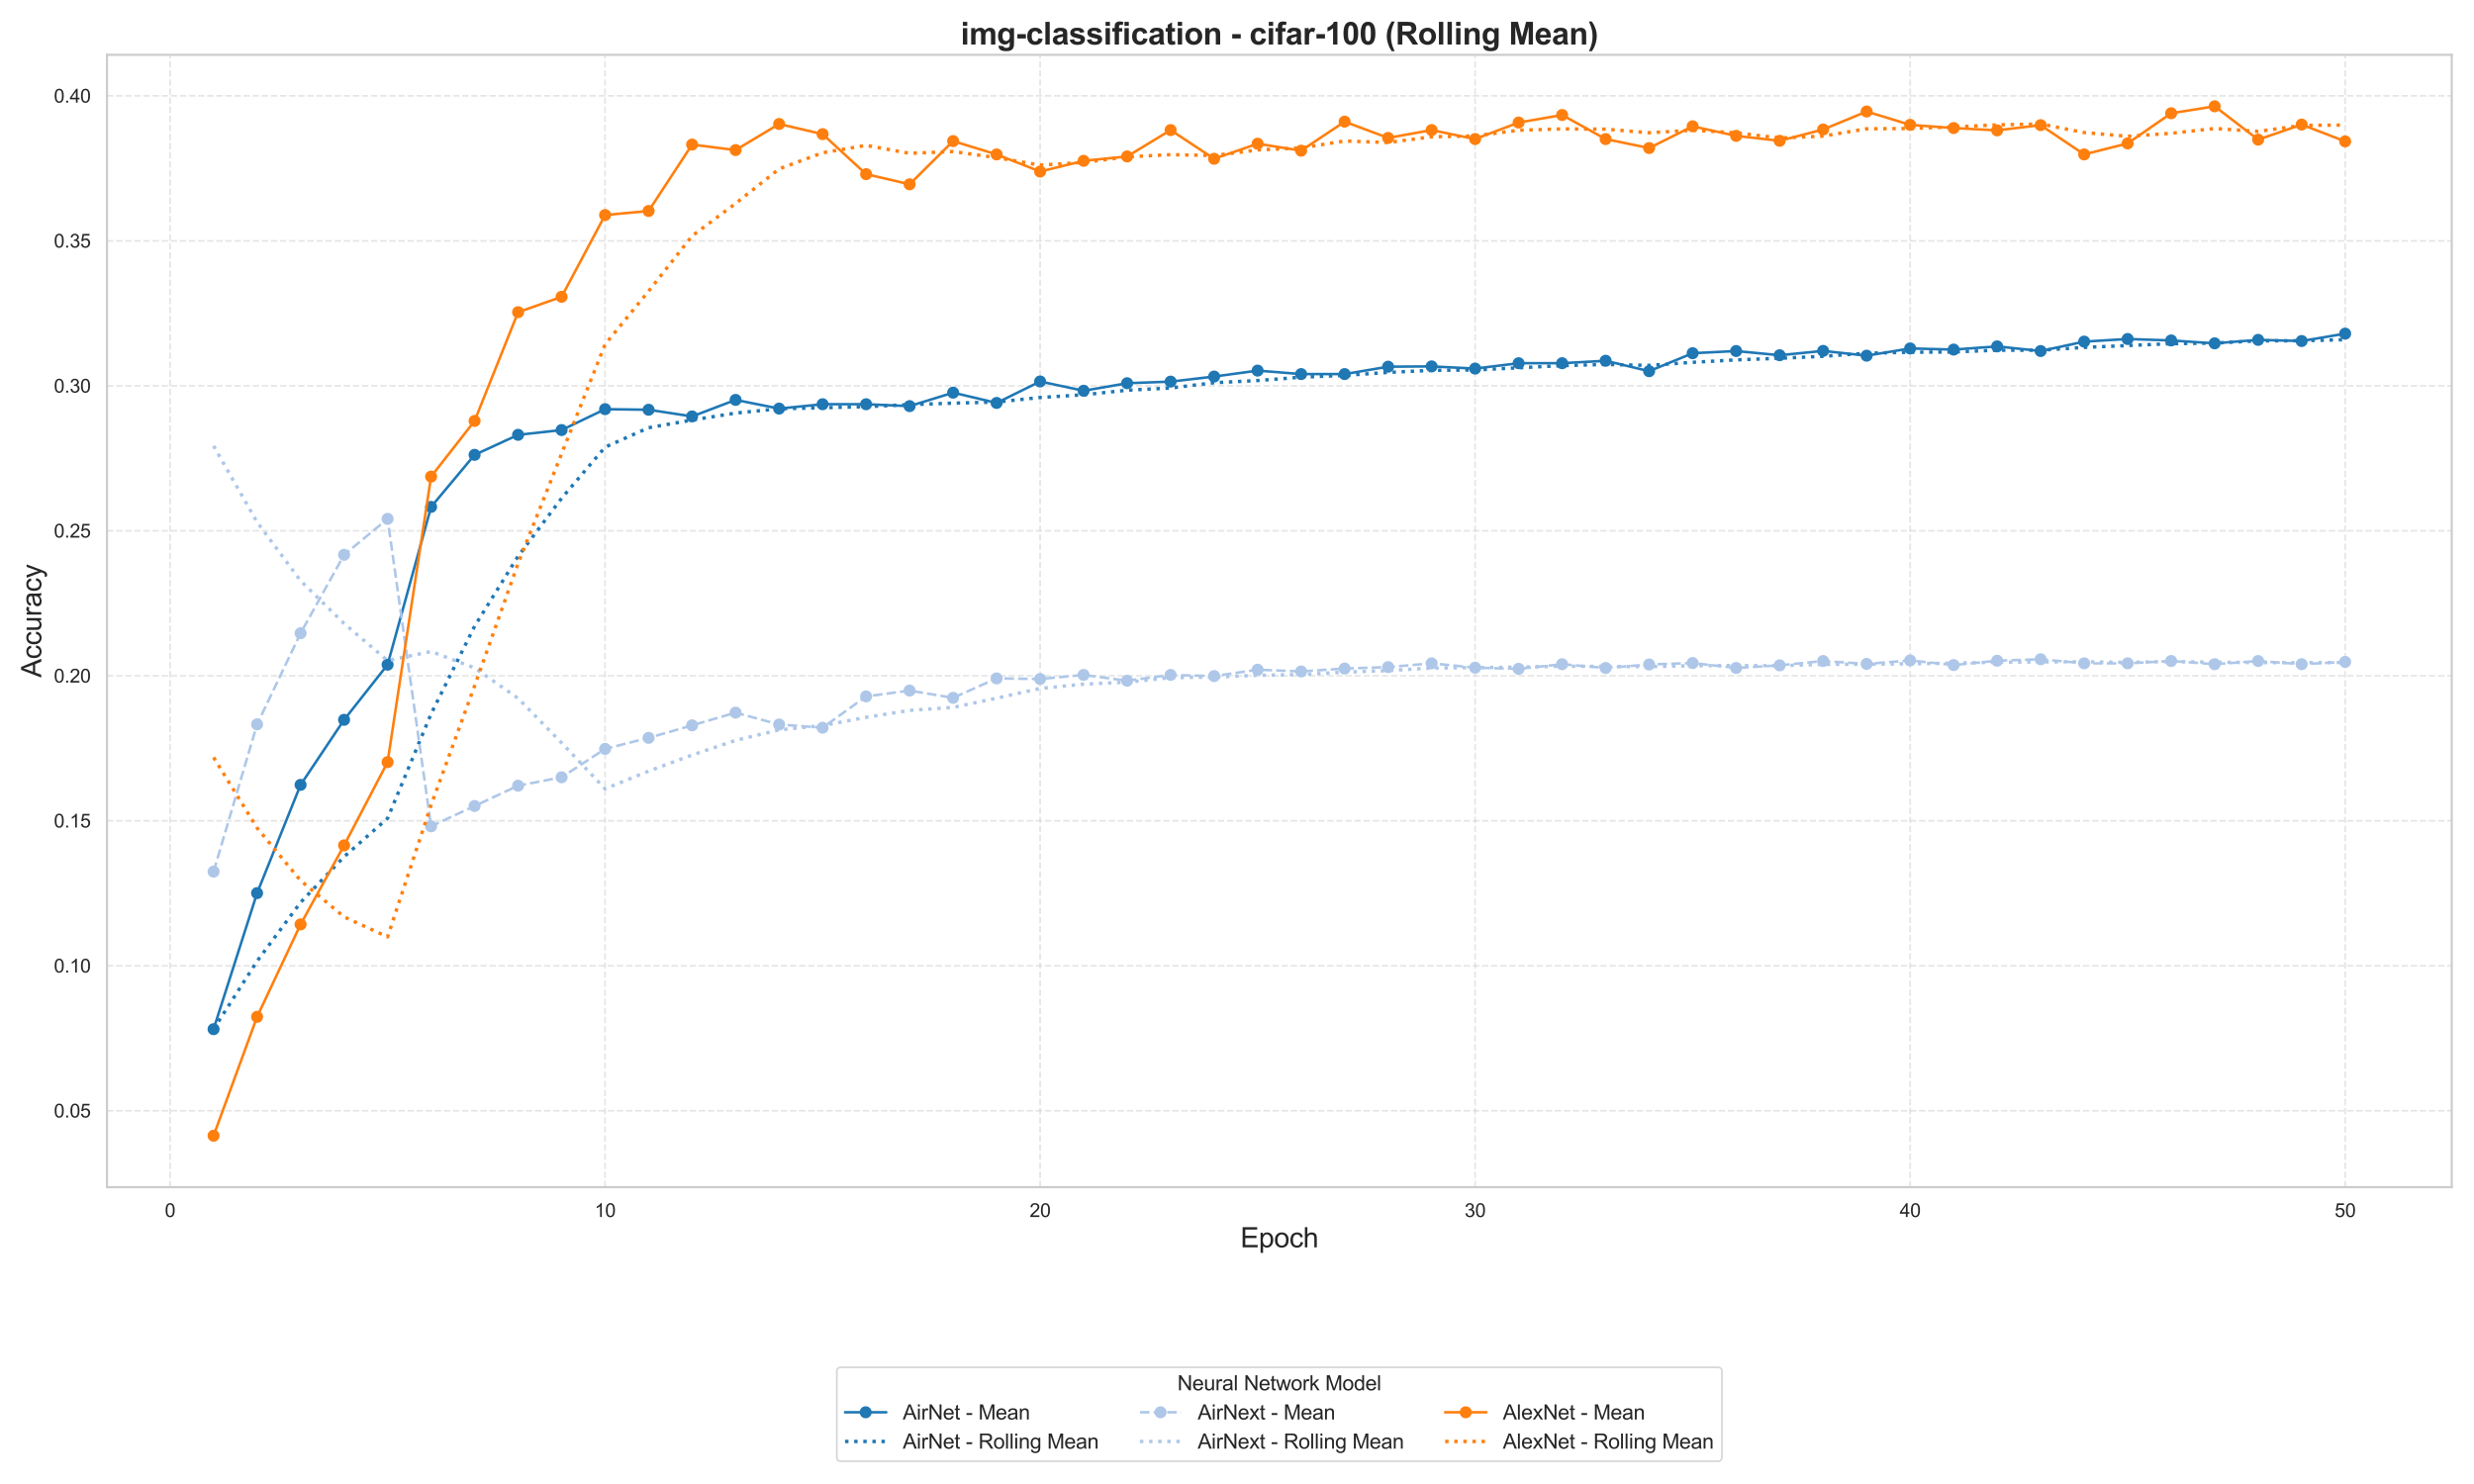 <?xml version="1.0" encoding="utf-8" standalone="no"?>
<!DOCTYPE svg PUBLIC "-//W3C//DTD SVG 1.1//EN"
  "http://www.w3.org/Graphics/SVG/1.1/DTD/svg11.dtd">
<svg xmlns:xlink="http://www.w3.org/1999/xlink" width="1440pt" height="864pt" viewBox="0 0 1440 864" xmlns="http://www.w3.org/2000/svg" version="1.1">
 <defs>
  <style type="text/css">*{stroke-linejoin: round; stroke-linecap: butt}</style>
 </defs>
 <g id="figure_1">
  <g id="patch_1">
   <path d="M 0 864 
L 1440 864 
L 1440 0 
L 0 0 
z
" style="fill: #ffffff"/>
  </g>
  <g id="axes_1">
   <g id="patch_2">
    <path d="M 62.28 691.192 
L 1427.04 691.192 
L 1427.04 31.92 
L 62.28 31.92 
z
" style="fill: #ffffff"/>
   </g>
   <g id="matplotlib.axis_1">
    <g id="xtick_1">
     <g id="line2d_1">
      <path d="M 98.994 691.192 
L 98.994 31.92 
" clip-path="url(#p5eeea98fe0)" style="fill: none; stroke-dasharray: 3.7,1.6; stroke-dashoffset: 0; stroke: #cccccc; stroke-opacity: 0.5"/>
     </g>
     <g id="text_1">
      <!-- 0 -->
      <g style="fill: #262626" transform="translate(95.936 708.565) scale(0.11 -0.11)">
       <defs>
        <path id="ArialMT-30" d="M 266 2259 
Q 266 3072 433 3567 
Q 600 4063 929 4331 
Q 1259 4600 1759 4600 
Q 2128 4600 2406 4451 
Q 2684 4303 2865 4023 
Q 3047 3744 3150 3342 
Q 3253 2941 3253 2259 
Q 3253 1453 3087 958 
Q 2922 463 2592 192 
Q 2263 -78 1759 -78 
Q 1097 -78 719 397 
Q 266 969 266 2259 
z
M 844 2259 
Q 844 1131 1108 757 
Q 1372 384 1759 384 
Q 2147 384 2411 759 
Q 2675 1134 2675 2259 
Q 2675 3391 2411 3762 
Q 2147 4134 1753 4134 
Q 1366 4134 1134 3806 
Q 844 3388 844 2259 
z
" transform="scale(0.016)"/>
       </defs>
       <use xlink:href="#ArialMT-30"/>
      </g>
     </g>
    </g>
    <g id="xtick_2">
     <g id="line2d_2">
      <path d="M 352.197 691.192 
L 352.197 31.92 
" clip-path="url(#p5eeea98fe0)" style="fill: none; stroke-dasharray: 3.7,1.6; stroke-dashoffset: 0; stroke: #cccccc; stroke-opacity: 0.5"/>
     </g>
     <g id="text_2">
      <!-- 10 -->
      <g style="fill: #262626" transform="translate(346.08 708.565) scale(0.11 -0.11)">
       <defs>
        <path id="ArialMT-31" d="M 2384 0 
L 1822 0 
L 1822 3584 
Q 1619 3391 1289 3197 
Q 959 3003 697 2906 
L 697 3450 
Q 1169 3672 1522 3987 
Q 1875 4303 2022 4600 
L 2384 4600 
L 2384 0 
z
" transform="scale(0.016)"/>
       </defs>
       <use xlink:href="#ArialMT-31"/>
       <use xlink:href="#ArialMT-30" transform="translate(55.615 0)"/>
      </g>
     </g>
    </g>
    <g id="xtick_3">
     <g id="line2d_3">
      <path d="M 605.399 691.192 
L 605.399 31.92 
" clip-path="url(#p5eeea98fe0)" style="fill: none; stroke-dasharray: 3.7,1.6; stroke-dashoffset: 0; stroke: #cccccc; stroke-opacity: 0.5"/>
     </g>
     <g id="text_3">
      <!-- 20 -->
      <g style="fill: #262626" transform="translate(599.282 708.565) scale(0.11 -0.11)">
       <defs>
        <path id="ArialMT-32" d="M 3222 541 
L 3222 0 
L 194 0 
Q 188 203 259 391 
Q 375 700 629 1000 
Q 884 1300 1366 1694 
Q 2113 2306 2375 2664 
Q 2638 3022 2638 3341 
Q 2638 3675 2398 3904 
Q 2159 4134 1775 4134 
Q 1369 4134 1125 3890 
Q 881 3647 878 3216 
L 300 3275 
Q 359 3922 746 4261 
Q 1134 4600 1788 4600 
Q 2447 4600 2831 4234 
Q 3216 3869 3216 3328 
Q 3216 3053 3103 2787 
Q 2991 2522 2730 2228 
Q 2469 1934 1863 1422 
Q 1356 997 1212 845 
Q 1069 694 975 541 
L 3222 541 
z
" transform="scale(0.016)"/>
       </defs>
       <use xlink:href="#ArialMT-32"/>
       <use xlink:href="#ArialMT-30" transform="translate(55.615 0)"/>
      </g>
     </g>
    </g>
    <g id="xtick_4">
     <g id="line2d_4">
      <path d="M 858.601 691.192 
L 858.601 31.92 
" clip-path="url(#p5eeea98fe0)" style="fill: none; stroke-dasharray: 3.7,1.6; stroke-dashoffset: 0; stroke: #cccccc; stroke-opacity: 0.5"/>
     </g>
     <g id="text_4">
      <!-- 30 -->
      <g style="fill: #262626" transform="translate(852.484 708.565) scale(0.11 -0.11)">
       <defs>
        <path id="ArialMT-33" d="M 269 1209 
L 831 1284 
Q 928 806 1161 595 
Q 1394 384 1728 384 
Q 2125 384 2398 659 
Q 2672 934 2672 1341 
Q 2672 1728 2419 1979 
Q 2166 2231 1775 2231 
Q 1616 2231 1378 2169 
L 1441 2663 
Q 1497 2656 1531 2656 
Q 1891 2656 2178 2843 
Q 2466 3031 2466 3422 
Q 2466 3731 2256 3934 
Q 2047 4138 1716 4138 
Q 1388 4138 1169 3931 
Q 950 3725 888 3313 
L 325 3413 
Q 428 3978 793 4289 
Q 1159 4600 1703 4600 
Q 2078 4600 2393 4439 
Q 2709 4278 2876 4000 
Q 3044 3722 3044 3409 
Q 3044 3113 2884 2869 
Q 2725 2625 2413 2481 
Q 2819 2388 3044 2092 
Q 3269 1797 3269 1353 
Q 3269 753 2831 336 
Q 2394 -81 1725 -81 
Q 1122 -81 723 278 
Q 325 638 269 1209 
z
" transform="scale(0.016)"/>
       </defs>
       <use xlink:href="#ArialMT-33"/>
       <use xlink:href="#ArialMT-30" transform="translate(55.615 0)"/>
      </g>
     </g>
    </g>
    <g id="xtick_5">
     <g id="line2d_5">
      <path d="M 1111.803 691.192 
L 1111.803 31.92 
" clip-path="url(#p5eeea98fe0)" style="fill: none; stroke-dasharray: 3.7,1.6; stroke-dashoffset: 0; stroke: #cccccc; stroke-opacity: 0.5"/>
     </g>
     <g id="text_5">
      <!-- 40 -->
      <g style="fill: #262626" transform="translate(1105.686 708.565) scale(0.11 -0.11)">
       <defs>
        <path id="ArialMT-34" d="M 2069 0 
L 2069 1097 
L 81 1097 
L 81 1613 
L 2172 4581 
L 2631 4581 
L 2631 1613 
L 3250 1613 
L 3250 1097 
L 2631 1097 
L 2631 0 
L 2069 0 
z
M 2069 1613 
L 2069 3678 
L 634 1613 
L 2069 1613 
z
" transform="scale(0.016)"/>
       </defs>
       <use xlink:href="#ArialMT-34"/>
       <use xlink:href="#ArialMT-30" transform="translate(55.615 0)"/>
      </g>
     </g>
    </g>
    <g id="xtick_6">
     <g id="line2d_6">
      <path d="M 1365.005 691.192 
L 1365.005 31.92 
" clip-path="url(#p5eeea98fe0)" style="fill: none; stroke-dasharray: 3.7,1.6; stroke-dashoffset: 0; stroke: #cccccc; stroke-opacity: 0.5"/>
     </g>
     <g id="text_6">
      <!-- 50 -->
      <g style="fill: #262626" transform="translate(1358.888 708.565) scale(0.11 -0.11)">
       <defs>
        <path id="ArialMT-35" d="M 266 1200 
L 856 1250 
Q 922 819 1161 601 
Q 1400 384 1738 384 
Q 2144 384 2425 690 
Q 2706 997 2706 1503 
Q 2706 1984 2436 2262 
Q 2166 2541 1728 2541 
Q 1456 2541 1237 2417 
Q 1019 2294 894 2097 
L 366 2166 
L 809 4519 
L 3088 4519 
L 3088 3981 
L 1259 3981 
L 1013 2750 
Q 1425 3038 1878 3038 
Q 2478 3038 2890 2622 
Q 3303 2206 3303 1553 
Q 3303 931 2941 478 
Q 2500 -78 1738 -78 
Q 1113 -78 717 272 
Q 322 622 266 1200 
z
" transform="scale(0.016)"/>
       </defs>
       <use xlink:href="#ArialMT-35"/>
       <use xlink:href="#ArialMT-30" transform="translate(55.615 0)"/>
      </g>
     </g>
    </g>
    <g id="text_7">
     <!-- Epoch -->
     <g style="fill: #262626" transform="translate(721.977 726.204) scale(0.16 -0.16)">
      <defs>
       <path id="ArialMT-45" d="M 506 0 
L 506 4581 
L 3819 4581 
L 3819 4041 
L 1113 4041 
L 1113 2638 
L 3647 2638 
L 3647 2100 
L 1113 2100 
L 1113 541 
L 3925 541 
L 3925 0 
L 506 0 
z
" transform="scale(0.016)"/>
       <path id="ArialMT-70" d="M 422 -1272 
L 422 3319 
L 934 3319 
L 934 2888 
Q 1116 3141 1344 3267 
Q 1572 3394 1897 3394 
Q 2322 3394 2647 3175 
Q 2972 2956 3137 2557 
Q 3303 2159 3303 1684 
Q 3303 1175 3120 767 
Q 2938 359 2589 142 
Q 2241 -75 1856 -75 
Q 1575 -75 1351 44 
Q 1128 163 984 344 
L 984 -1272 
L 422 -1272 
z
M 931 1641 
Q 931 1000 1190 694 
Q 1450 388 1819 388 
Q 2194 388 2461 705 
Q 2728 1022 2728 1688 
Q 2728 2322 2467 2637 
Q 2206 2953 1844 2953 
Q 1484 2953 1207 2617 
Q 931 2281 931 1641 
z
" transform="scale(0.016)"/>
       <path id="ArialMT-6f" d="M 213 1659 
Q 213 2581 725 3025 
Q 1153 3394 1769 3394 
Q 2453 3394 2887 2945 
Q 3322 2497 3322 1706 
Q 3322 1066 3130 698 
Q 2938 331 2570 128 
Q 2203 -75 1769 -75 
Q 1072 -75 642 372 
Q 213 819 213 1659 
z
M 791 1659 
Q 791 1022 1069 705 
Q 1347 388 1769 388 
Q 2188 388 2466 706 
Q 2744 1025 2744 1678 
Q 2744 2294 2464 2611 
Q 2184 2928 1769 2928 
Q 1347 2928 1069 2612 
Q 791 2297 791 1659 
z
" transform="scale(0.016)"/>
       <path id="ArialMT-63" d="M 2588 1216 
L 3141 1144 
Q 3050 572 2676 248 
Q 2303 -75 1759 -75 
Q 1078 -75 664 370 
Q 250 816 250 1647 
Q 250 2184 428 2587 
Q 606 2991 970 3192 
Q 1334 3394 1763 3394 
Q 2303 3394 2647 3120 
Q 2991 2847 3088 2344 
L 2541 2259 
Q 2463 2594 2264 2762 
Q 2066 2931 1784 2931 
Q 1359 2931 1093 2626 
Q 828 2322 828 1663 
Q 828 994 1084 691 
Q 1341 388 1753 388 
Q 2084 388 2306 591 
Q 2528 794 2588 1216 
z
" transform="scale(0.016)"/>
       <path id="ArialMT-68" d="M 422 0 
L 422 4581 
L 984 4581 
L 984 2938 
Q 1378 3394 1978 3394 
Q 2347 3394 2619 3248 
Q 2891 3103 3008 2847 
Q 3125 2591 3125 2103 
L 3125 0 
L 2563 0 
L 2563 2103 
Q 2563 2525 2380 2717 
Q 2197 2909 1863 2909 
Q 1613 2909 1392 2779 
Q 1172 2650 1078 2428 
Q 984 2206 984 1816 
L 984 0 
L 422 0 
z
" transform="scale(0.016)"/>
      </defs>
      <use xlink:href="#ArialMT-45"/>
      <use xlink:href="#ArialMT-70" transform="translate(66.699 0)"/>
      <use xlink:href="#ArialMT-6f" transform="translate(122.314 0)"/>
      <use xlink:href="#ArialMT-63" transform="translate(177.93 0)"/>
      <use xlink:href="#ArialMT-68" transform="translate(227.93 0)"/>
     </g>
    </g>
   </g>
   <g id="matplotlib.axis_2">
    <g id="ytick_1">
     <g id="line2d_7">
      <path d="M 62.28 646.693 
L 1427.04 646.693 
" clip-path="url(#p5eeea98fe0)" style="fill: none; stroke-dasharray: 3.7,1.6; stroke-dashoffset: 0; stroke: #cccccc; stroke-opacity: 0.5"/>
     </g>
     <g id="text_8">
      <!-- 0.05 -->
      <g style="fill: #262626" transform="translate(31.373 650.63) scale(0.11 -0.11)">
       <defs>
        <path id="ArialMT-2e" d="M 581 0 
L 581 641 
L 1222 641 
L 1222 0 
L 581 0 
z
" transform="scale(0.016)"/>
       </defs>
       <use xlink:href="#ArialMT-30"/>
       <use xlink:href="#ArialMT-2e" transform="translate(55.615 0)"/>
       <use xlink:href="#ArialMT-30" transform="translate(83.398 0)"/>
       <use xlink:href="#ArialMT-35" transform="translate(139.014 0)"/>
      </g>
     </g>
    </g>
    <g id="ytick_2">
     <g id="line2d_8">
      <path d="M 62.28 562.281 
L 1427.04 562.281 
" clip-path="url(#p5eeea98fe0)" style="fill: none; stroke-dasharray: 3.7,1.6; stroke-dashoffset: 0; stroke: #cccccc; stroke-opacity: 0.5"/>
     </g>
     <g id="text_9">
      <!-- 0.10 -->
      <g style="fill: #262626" transform="translate(31.373 566.218) scale(0.11 -0.11)">
       <use xlink:href="#ArialMT-30"/>
       <use xlink:href="#ArialMT-2e" transform="translate(55.615 0)"/>
       <use xlink:href="#ArialMT-31" transform="translate(83.398 0)"/>
       <use xlink:href="#ArialMT-30" transform="translate(139.014 0)"/>
      </g>
     </g>
    </g>
    <g id="ytick_3">
     <g id="line2d_9">
      <path d="M 62.28 477.869 
L 1427.04 477.869 
" clip-path="url(#p5eeea98fe0)" style="fill: none; stroke-dasharray: 3.7,1.6; stroke-dashoffset: 0; stroke: #cccccc; stroke-opacity: 0.5"/>
     </g>
     <g id="text_10">
      <!-- 0.15 -->
      <g style="fill: #262626" transform="translate(31.373 481.806) scale(0.11 -0.11)">
       <use xlink:href="#ArialMT-30"/>
       <use xlink:href="#ArialMT-2e" transform="translate(55.615 0)"/>
       <use xlink:href="#ArialMT-31" transform="translate(83.398 0)"/>
       <use xlink:href="#ArialMT-35" transform="translate(139.014 0)"/>
      </g>
     </g>
    </g>
    <g id="ytick_4">
     <g id="line2d_10">
      <path d="M 62.28 393.457 
L 1427.04 393.457 
" clip-path="url(#p5eeea98fe0)" style="fill: none; stroke-dasharray: 3.7,1.6; stroke-dashoffset: 0; stroke: #cccccc; stroke-opacity: 0.5"/>
     </g>
     <g id="text_11">
      <!-- 0.20 -->
      <g style="fill: #262626" transform="translate(31.373 397.394) scale(0.11 -0.11)">
       <use xlink:href="#ArialMT-30"/>
       <use xlink:href="#ArialMT-2e" transform="translate(55.615 0)"/>
       <use xlink:href="#ArialMT-32" transform="translate(83.398 0)"/>
       <use xlink:href="#ArialMT-30" transform="translate(139.014 0)"/>
      </g>
     </g>
    </g>
    <g id="ytick_5">
     <g id="line2d_11">
      <path d="M 62.28 309.045 
L 1427.04 309.045 
" clip-path="url(#p5eeea98fe0)" style="fill: none; stroke-dasharray: 3.7,1.6; stroke-dashoffset: 0; stroke: #cccccc; stroke-opacity: 0.5"/>
     </g>
     <g id="text_12">
      <!-- 0.25 -->
      <g style="fill: #262626" transform="translate(31.373 312.982) scale(0.11 -0.11)">
       <use xlink:href="#ArialMT-30"/>
       <use xlink:href="#ArialMT-2e" transform="translate(55.615 0)"/>
       <use xlink:href="#ArialMT-32" transform="translate(83.398 0)"/>
       <use xlink:href="#ArialMT-35" transform="translate(139.014 0)"/>
      </g>
     </g>
    </g>
    <g id="ytick_6">
     <g id="line2d_12">
      <path d="M 62.28 224.633 
L 1427.04 224.633 
" clip-path="url(#p5eeea98fe0)" style="fill: none; stroke-dasharray: 3.7,1.6; stroke-dashoffset: 0; stroke: #cccccc; stroke-opacity: 0.5"/>
     </g>
     <g id="text_13">
      <!-- 0.30 -->
      <g style="fill: #262626" transform="translate(31.373 228.57) scale(0.11 -0.11)">
       <use xlink:href="#ArialMT-30"/>
       <use xlink:href="#ArialMT-2e" transform="translate(55.615 0)"/>
       <use xlink:href="#ArialMT-33" transform="translate(83.398 0)"/>
       <use xlink:href="#ArialMT-30" transform="translate(139.014 0)"/>
      </g>
     </g>
    </g>
    <g id="ytick_7">
     <g id="line2d_13">
      <path d="M 62.28 140.221 
L 1427.04 140.221 
" clip-path="url(#p5eeea98fe0)" style="fill: none; stroke-dasharray: 3.7,1.6; stroke-dashoffset: 0; stroke: #cccccc; stroke-opacity: 0.5"/>
     </g>
     <g id="text_14">
      <!-- 0.35 -->
      <g style="fill: #262626" transform="translate(31.373 144.158) scale(0.11 -0.11)">
       <use xlink:href="#ArialMT-30"/>
       <use xlink:href="#ArialMT-2e" transform="translate(55.615 0)"/>
       <use xlink:href="#ArialMT-33" transform="translate(83.398 0)"/>
       <use xlink:href="#ArialMT-35" transform="translate(139.014 0)"/>
      </g>
     </g>
    </g>
    <g id="ytick_8">
     <g id="line2d_14">
      <path d="M 62.28 55.809 
L 1427.04 55.809 
" clip-path="url(#p5eeea98fe0)" style="fill: none; stroke-dasharray: 3.7,1.6; stroke-dashoffset: 0; stroke: #cccccc; stroke-opacity: 0.5"/>
     </g>
     <g id="text_15">
      <!-- 0.40 -->
      <g style="fill: #262626" transform="translate(31.373 59.746) scale(0.11 -0.11)">
       <use xlink:href="#ArialMT-30"/>
       <use xlink:href="#ArialMT-2e" transform="translate(55.615 0)"/>
       <use xlink:href="#ArialMT-34" transform="translate(83.398 0)"/>
       <use xlink:href="#ArialMT-30" transform="translate(139.014 0)"/>
      </g>
     </g>
    </g>
    <g id="text_16">
     <!-- Accuracy -->
     <g style="fill: #262626" transform="translate(24.005 394.453) rotate(-90) scale(0.16 -0.16)">
      <defs>
       <path id="ArialMT-41" d="M -9 0 
L 1750 4581 
L 2403 4581 
L 4278 0 
L 3588 0 
L 3053 1388 
L 1138 1388 
L 634 0 
L -9 0 
z
M 1313 1881 
L 2866 1881 
L 2388 3150 
Q 2169 3728 2063 4100 
Q 1975 3659 1816 3225 
L 1313 1881 
z
" transform="scale(0.016)"/>
       <path id="ArialMT-75" d="M 2597 0 
L 2597 488 
Q 2209 -75 1544 -75 
Q 1250 -75 995 37 
Q 741 150 617 320 
Q 494 491 444 738 
Q 409 903 409 1263 
L 409 3319 
L 972 3319 
L 972 1478 
Q 972 1038 1006 884 
Q 1059 663 1231 536 
Q 1403 409 1656 409 
Q 1909 409 2131 539 
Q 2353 669 2445 892 
Q 2538 1116 2538 1541 
L 2538 3319 
L 3100 3319 
L 3100 0 
L 2597 0 
z
" transform="scale(0.016)"/>
       <path id="ArialMT-72" d="M 416 0 
L 416 3319 
L 922 3319 
L 922 2816 
Q 1116 3169 1280 3281 
Q 1444 3394 1641 3394 
Q 1925 3394 2219 3213 
L 2025 2691 
Q 1819 2813 1613 2813 
Q 1428 2813 1281 2702 
Q 1134 2591 1072 2394 
Q 978 2094 978 1738 
L 978 0 
L 416 0 
z
" transform="scale(0.016)"/>
       <path id="ArialMT-61" d="M 2588 409 
Q 2275 144 1986 34 
Q 1697 -75 1366 -75 
Q 819 -75 525 192 
Q 231 459 231 875 
Q 231 1119 342 1320 
Q 453 1522 633 1644 
Q 813 1766 1038 1828 
Q 1203 1872 1538 1913 
Q 2219 1994 2541 2106 
Q 2544 2222 2544 2253 
Q 2544 2597 2384 2738 
Q 2169 2928 1744 2928 
Q 1347 2928 1158 2789 
Q 969 2650 878 2297 
L 328 2372 
Q 403 2725 575 2942 
Q 747 3159 1072 3276 
Q 1397 3394 1825 3394 
Q 2250 3394 2515 3294 
Q 2781 3194 2906 3042 
Q 3031 2891 3081 2659 
Q 3109 2516 3109 2141 
L 3109 1391 
Q 3109 606 3145 398 
Q 3181 191 3288 0 
L 2700 0 
Q 2613 175 2588 409 
z
M 2541 1666 
Q 2234 1541 1622 1453 
Q 1275 1403 1131 1340 
Q 988 1278 909 1158 
Q 831 1038 831 891 
Q 831 666 1001 516 
Q 1172 366 1500 366 
Q 1825 366 2078 508 
Q 2331 650 2450 897 
Q 2541 1088 2541 1459 
L 2541 1666 
z
" transform="scale(0.016)"/>
       <path id="ArialMT-79" d="M 397 -1278 
L 334 -750 
Q 519 -800 656 -800 
Q 844 -800 956 -737 
Q 1069 -675 1141 -563 
Q 1194 -478 1313 -144 
Q 1328 -97 1363 -6 
L 103 3319 
L 709 3319 
L 1400 1397 
Q 1534 1031 1641 628 
Q 1738 1016 1872 1384 
L 2581 3319 
L 3144 3319 
L 1881 -56 
Q 1678 -603 1566 -809 
Q 1416 -1088 1222 -1217 
Q 1028 -1347 759 -1347 
Q 597 -1347 397 -1278 
z
" transform="scale(0.016)"/>
      </defs>
      <use xlink:href="#ArialMT-41"/>
      <use xlink:href="#ArialMT-63" transform="translate(66.699 0)"/>
      <use xlink:href="#ArialMT-63" transform="translate(116.699 0)"/>
      <use xlink:href="#ArialMT-75" transform="translate(166.699 0)"/>
      <use xlink:href="#ArialMT-72" transform="translate(222.314 0)"/>
      <use xlink:href="#ArialMT-61" transform="translate(255.615 0)"/>
      <use xlink:href="#ArialMT-63" transform="translate(311.23 0)"/>
      <use xlink:href="#ArialMT-79" transform="translate(361.23 0)"/>
     </g>
    </g>
   </g>
   <g id="line2d_15">
    <path d="M 124.315 599.197 
L 149.635 519.979 
L 174.955 456.948 
L 200.275 419.079 
L 225.595 386.986 
L 250.916 295.117 
L 276.236 264.813 
L 301.556 253.164 
L 326.876 250.379 
L 352.197 238.223 
L 377.517 238.561 
L 402.837 242.444 
L 428.157 232.821 
L 453.477 237.886 
L 478.798 235.353 
L 504.118 235.353 
L 529.438 236.451 
L 554.758 228.601 
L 580.079 234.594 
L 605.399 222.101 
L 630.719 227.503 
L 656.039 223.114 
L 681.359 222.185 
L 706.68 219.231 
L 732 215.77 
L 757.32 217.796 
L 782.64 217.796 
L 807.961 213.491 
L 833.281 213.322 
L 858.601 214.588 
L 883.921 211.465 
L 909.241 211.465 
L 934.562 210.03 
L 959.882 216.108 
L 985.202 205.64 
L 1010.522 204.374 
L 1035.843 206.822 
L 1061.163 204.29 
L 1086.483 207.075 
L 1111.803 202.855 
L 1137.123 203.53 
L 1162.444 201.673 
L 1187.764 204.374 
L 1213.084 198.888 
L 1238.404 197.368 
L 1263.725 198.212 
L 1289.045 199.9 
L 1314.365 197.875 
L 1339.685 198.55 
L 1365.005 194.245 
" clip-path="url(#p5eeea98fe0)" style="fill: none; stroke: #1f77b4; stroke-width: 1.5; stroke-linecap: round"/>
    <defs>
     <path id="m8a261a5755" d="M 0 3 
C 0.796 3 1.559 2.684 2.121 2.121 
C 2.684 1.559 3 0.796 3 0 
C 3 -0.796 2.684 -1.559 2.121 -2.121 
C 1.559 -2.684 0.796 -3 0 -3 
C -0.796 -3 -1.559 -2.684 -2.121 -2.121 
C -2.684 -1.559 -3 -0.796 -3 0 
C -3 0.796 -2.684 1.559 -2.121 2.121 
C -1.559 2.684 -0.796 3 0 3 
z
" style="stroke: #1f77b4"/>
    </defs>
    <g clip-path="url(#p5eeea98fe0)">
     <use xlink:href="#m8a261a5755" x="124.315" y="599.197" style="fill: #1f77b4; stroke: #1f77b4"/>
     <use xlink:href="#m8a261a5755" x="149.635" y="519.979" style="fill: #1f77b4; stroke: #1f77b4"/>
     <use xlink:href="#m8a261a5755" x="174.955" y="456.948" style="fill: #1f77b4; stroke: #1f77b4"/>
     <use xlink:href="#m8a261a5755" x="200.275" y="419.079" style="fill: #1f77b4; stroke: #1f77b4"/>
     <use xlink:href="#m8a261a5755" x="225.595" y="386.986" style="fill: #1f77b4; stroke: #1f77b4"/>
     <use xlink:href="#m8a261a5755" x="250.916" y="295.117" style="fill: #1f77b4; stroke: #1f77b4"/>
     <use xlink:href="#m8a261a5755" x="276.236" y="264.813" style="fill: #1f77b4; stroke: #1f77b4"/>
     <use xlink:href="#m8a261a5755" x="301.556" y="253.164" style="fill: #1f77b4; stroke: #1f77b4"/>
     <use xlink:href="#m8a261a5755" x="326.876" y="250.379" style="fill: #1f77b4; stroke: #1f77b4"/>
     <use xlink:href="#m8a261a5755" x="352.197" y="238.223" style="fill: #1f77b4; stroke: #1f77b4"/>
     <use xlink:href="#m8a261a5755" x="377.517" y="238.561" style="fill: #1f77b4; stroke: #1f77b4"/>
     <use xlink:href="#m8a261a5755" x="402.837" y="242.444" style="fill: #1f77b4; stroke: #1f77b4"/>
     <use xlink:href="#m8a261a5755" x="428.157" y="232.821" style="fill: #1f77b4; stroke: #1f77b4"/>
     <use xlink:href="#m8a261a5755" x="453.477" y="237.886" style="fill: #1f77b4; stroke: #1f77b4"/>
     <use xlink:href="#m8a261a5755" x="478.798" y="235.353" style="fill: #1f77b4; stroke: #1f77b4"/>
     <use xlink:href="#m8a261a5755" x="504.118" y="235.353" style="fill: #1f77b4; stroke: #1f77b4"/>
     <use xlink:href="#m8a261a5755" x="529.438" y="236.451" style="fill: #1f77b4; stroke: #1f77b4"/>
     <use xlink:href="#m8a261a5755" x="554.758" y="228.601" style="fill: #1f77b4; stroke: #1f77b4"/>
     <use xlink:href="#m8a261a5755" x="580.079" y="234.594" style="fill: #1f77b4; stroke: #1f77b4"/>
     <use xlink:href="#m8a261a5755" x="605.399" y="222.101" style="fill: #1f77b4; stroke: #1f77b4"/>
     <use xlink:href="#m8a261a5755" x="630.719" y="227.503" style="fill: #1f77b4; stroke: #1f77b4"/>
     <use xlink:href="#m8a261a5755" x="656.039" y="223.114" style="fill: #1f77b4; stroke: #1f77b4"/>
     <use xlink:href="#m8a261a5755" x="681.359" y="222.185" style="fill: #1f77b4; stroke: #1f77b4"/>
     <use xlink:href="#m8a261a5755" x="706.68" y="219.231" style="fill: #1f77b4; stroke: #1f77b4"/>
     <use xlink:href="#m8a261a5755" x="732" y="215.77" style="fill: #1f77b4; stroke: #1f77b4"/>
     <use xlink:href="#m8a261a5755" x="757.32" y="217.796" style="fill: #1f77b4; stroke: #1f77b4"/>
     <use xlink:href="#m8a261a5755" x="782.64" y="217.796" style="fill: #1f77b4; stroke: #1f77b4"/>
     <use xlink:href="#m8a261a5755" x="807.961" y="213.491" style="fill: #1f77b4; stroke: #1f77b4"/>
     <use xlink:href="#m8a261a5755" x="833.281" y="213.322" style="fill: #1f77b4; stroke: #1f77b4"/>
     <use xlink:href="#m8a261a5755" x="858.601" y="214.588" style="fill: #1f77b4; stroke: #1f77b4"/>
     <use xlink:href="#m8a261a5755" x="883.921" y="211.465" style="fill: #1f77b4; stroke: #1f77b4"/>
     <use xlink:href="#m8a261a5755" x="909.241" y="211.465" style="fill: #1f77b4; stroke: #1f77b4"/>
     <use xlink:href="#m8a261a5755" x="934.562" y="210.03" style="fill: #1f77b4; stroke: #1f77b4"/>
     <use xlink:href="#m8a261a5755" x="959.882" y="216.108" style="fill: #1f77b4; stroke: #1f77b4"/>
     <use xlink:href="#m8a261a5755" x="985.202" y="205.64" style="fill: #1f77b4; stroke: #1f77b4"/>
     <use xlink:href="#m8a261a5755" x="1010.522" y="204.374" style="fill: #1f77b4; stroke: #1f77b4"/>
     <use xlink:href="#m8a261a5755" x="1035.843" y="206.822" style="fill: #1f77b4; stroke: #1f77b4"/>
     <use xlink:href="#m8a261a5755" x="1061.163" y="204.29" style="fill: #1f77b4; stroke: #1f77b4"/>
     <use xlink:href="#m8a261a5755" x="1086.483" y="207.075" style="fill: #1f77b4; stroke: #1f77b4"/>
     <use xlink:href="#m8a261a5755" x="1111.803" y="202.855" style="fill: #1f77b4; stroke: #1f77b4"/>
     <use xlink:href="#m8a261a5755" x="1137.123" y="203.53" style="fill: #1f77b4; stroke: #1f77b4"/>
     <use xlink:href="#m8a261a5755" x="1162.444" y="201.673" style="fill: #1f77b4; stroke: #1f77b4"/>
     <use xlink:href="#m8a261a5755" x="1187.764" y="204.374" style="fill: #1f77b4; stroke: #1f77b4"/>
     <use xlink:href="#m8a261a5755" x="1213.084" y="198.888" style="fill: #1f77b4; stroke: #1f77b4"/>
     <use xlink:href="#m8a261a5755" x="1238.404" y="197.368" style="fill: #1f77b4; stroke: #1f77b4"/>
     <use xlink:href="#m8a261a5755" x="1263.725" y="198.212" style="fill: #1f77b4; stroke: #1f77b4"/>
     <use xlink:href="#m8a261a5755" x="1289.045" y="199.9" style="fill: #1f77b4; stroke: #1f77b4"/>
     <use xlink:href="#m8a261a5755" x="1314.365" y="197.875" style="fill: #1f77b4; stroke: #1f77b4"/>
     <use xlink:href="#m8a261a5755" x="1339.685" y="198.55" style="fill: #1f77b4; stroke: #1f77b4"/>
     <use xlink:href="#m8a261a5755" x="1365.005" y="194.245" style="fill: #1f77b4; stroke: #1f77b4"/>
    </g>
   </g>
   <g id="line2d_16">
    <path d="M 124.315 599.197 
L 149.635 559.588 
L 174.955 525.375 
L 200.275 498.801 
L 225.595 476.438 
L 250.916 415.622 
L 276.236 364.589 
L 301.556 323.832 
L 326.876 290.092 
L 352.197 260.339 
L 377.517 249.028 
L 402.837 244.554 
L 428.157 240.486 
L 453.477 237.987 
L 478.798 237.413 
L 504.118 236.772 
L 529.438 235.573 
L 554.758 234.729 
L 580.079 234.07 
L 605.399 231.42 
L 630.719 229.85 
L 656.039 227.182 
L 681.359 225.899 
L 706.68 222.827 
L 732 221.561 
L 757.32 219.619 
L 782.64 218.556 
L 807.961 216.817 
L 833.281 215.635 
L 858.601 215.399 
L 883.921 214.132 
L 909.241 212.866 
L 934.562 212.174 
L 959.882 212.731 
L 985.202 210.942 
L 1010.522 209.523 
L 1035.843 208.595 
L 1061.163 207.447 
L 1086.483 205.64 
L 1111.803 205.083 
L 1137.123 204.915 
L 1162.444 203.885 
L 1187.764 203.902 
L 1213.084 202.264 
L 1238.404 201.167 
L 1263.725 200.103 
L 1289.045 199.749 
L 1314.365 198.449 
L 1339.685 198.381 
L 1365.005 197.756 
" clip-path="url(#p5eeea98fe0)" style="fill: none; stroke-dasharray: 2,3.3; stroke-dashoffset: 0; stroke: #1f77b4; stroke-width: 2"/>
   </g>
   <g id="line2d_17">
    <path d="M 124.315 507.47 
L 149.635 421.721 
L 174.955 368.671 
L 200.275 323.011 
L 225.595 302.093 
L 250.916 481.077 
L 276.236 469.259 
L 301.556 457.441 
L 326.876 452.545 
L 352.197 436.001 
L 377.517 429.585 
L 402.837 422.326 
L 428.157 414.898 
L 453.477 421.82 
L 478.798 423.677 
L 504.118 405.444 
L 529.438 402.067 
L 554.758 406.288 
L 580.079 394.977 
L 605.399 395.314 
L 630.719 392.951 
L 656.039 396.327 
L 681.359 392.951 
L 706.68 393.626 
L 732 389.912 
L 757.32 390.925 
L 782.64 389.237 
L 807.961 388.392 
L 833.281 386.198 
L 858.601 388.73 
L 883.921 389.405 
L 909.241 386.704 
L 934.562 388.899 
L 959.882 386.873 
L 985.202 386.029 
L 1010.522 388.899 
L 1035.843 387.379 
L 1061.163 384.847 
L 1086.483 386.535 
L 1111.803 384.509 
L 1137.123 387.211 
L 1162.444 384.678 
L 1187.764 383.834 
L 1213.084 386.198 
L 1238.404 386.198 
L 1263.725 384.847 
L 1289.045 386.704 
L 1314.365 384.847 
L 1339.685 386.704 
L 1365.005 385.354 
" clip-path="url(#p5eeea98fe0)" style="fill: none; stroke-dasharray: 5.55,2.4; stroke-dashoffset: 0; stroke: #aec7e8; stroke-width: 1.5"/>
    <defs>
     <path id="m225a28a7d9" d="M 0 3 
C 0.796 3 1.559 2.684 2.121 2.121 
C 2.684 1.559 3 0.796 3 0 
C 3 -0.796 2.684 -1.559 2.121 -2.121 
C 1.559 -2.684 0.796 -3 0 -3 
C -0.796 -3 -1.559 -2.684 -2.121 -2.121 
C -2.684 -1.559 -3 -0.796 -3 0 
C -3 0.796 -2.684 1.559 -2.121 2.121 
C -1.559 2.684 -0.796 3 0 3 
z
" style="stroke: #aec7e8"/>
    </defs>
    <g clip-path="url(#p5eeea98fe0)">
     <use xlink:href="#m225a28a7d9" x="124.315" y="507.47" style="fill: #aec7e8; stroke: #aec7e8"/>
     <use xlink:href="#m225a28a7d9" x="149.635" y="421.721" style="fill: #aec7e8; stroke: #aec7e8"/>
     <use xlink:href="#m225a28a7d9" x="174.955" y="368.671" style="fill: #aec7e8; stroke: #aec7e8"/>
     <use xlink:href="#m225a28a7d9" x="200.275" y="323.011" style="fill: #aec7e8; stroke: #aec7e8"/>
     <use xlink:href="#m225a28a7d9" x="225.595" y="302.093" style="fill: #aec7e8; stroke: #aec7e8"/>
     <use xlink:href="#m225a28a7d9" x="250.916" y="481.077" style="fill: #aec7e8; stroke: #aec7e8"/>
     <use xlink:href="#m225a28a7d9" x="276.236" y="469.259" style="fill: #aec7e8; stroke: #aec7e8"/>
     <use xlink:href="#m225a28a7d9" x="301.556" y="457.441" style="fill: #aec7e8; stroke: #aec7e8"/>
     <use xlink:href="#m225a28a7d9" x="326.876" y="452.545" style="fill: #aec7e8; stroke: #aec7e8"/>
     <use xlink:href="#m225a28a7d9" x="352.197" y="436.001" style="fill: #aec7e8; stroke: #aec7e8"/>
     <use xlink:href="#m225a28a7d9" x="377.517" y="429.585" style="fill: #aec7e8; stroke: #aec7e8"/>
     <use xlink:href="#m225a28a7d9" x="402.837" y="422.326" style="fill: #aec7e8; stroke: #aec7e8"/>
     <use xlink:href="#m225a28a7d9" x="428.157" y="414.898" style="fill: #aec7e8; stroke: #aec7e8"/>
     <use xlink:href="#m225a28a7d9" x="453.477" y="421.82" style="fill: #aec7e8; stroke: #aec7e8"/>
     <use xlink:href="#m225a28a7d9" x="478.798" y="423.677" style="fill: #aec7e8; stroke: #aec7e8"/>
     <use xlink:href="#m225a28a7d9" x="504.118" y="405.444" style="fill: #aec7e8; stroke: #aec7e8"/>
     <use xlink:href="#m225a28a7d9" x="529.438" y="402.067" style="fill: #aec7e8; stroke: #aec7e8"/>
     <use xlink:href="#m225a28a7d9" x="554.758" y="406.288" style="fill: #aec7e8; stroke: #aec7e8"/>
     <use xlink:href="#m225a28a7d9" x="580.079" y="394.977" style="fill: #aec7e8; stroke: #aec7e8"/>
     <use xlink:href="#m225a28a7d9" x="605.399" y="395.314" style="fill: #aec7e8; stroke: #aec7e8"/>
     <use xlink:href="#m225a28a7d9" x="630.719" y="392.951" style="fill: #aec7e8; stroke: #aec7e8"/>
     <use xlink:href="#m225a28a7d9" x="656.039" y="396.327" style="fill: #aec7e8; stroke: #aec7e8"/>
     <use xlink:href="#m225a28a7d9" x="681.359" y="392.951" style="fill: #aec7e8; stroke: #aec7e8"/>
     <use xlink:href="#m225a28a7d9" x="706.68" y="393.626" style="fill: #aec7e8; stroke: #aec7e8"/>
     <use xlink:href="#m225a28a7d9" x="732" y="389.912" style="fill: #aec7e8; stroke: #aec7e8"/>
     <use xlink:href="#m225a28a7d9" x="757.32" y="390.925" style="fill: #aec7e8; stroke: #aec7e8"/>
     <use xlink:href="#m225a28a7d9" x="782.64" y="389.237" style="fill: #aec7e8; stroke: #aec7e8"/>
     <use xlink:href="#m225a28a7d9" x="807.961" y="388.392" style="fill: #aec7e8; stroke: #aec7e8"/>
     <use xlink:href="#m225a28a7d9" x="833.281" y="386.198" style="fill: #aec7e8; stroke: #aec7e8"/>
     <use xlink:href="#m225a28a7d9" x="858.601" y="388.73" style="fill: #aec7e8; stroke: #aec7e8"/>
     <use xlink:href="#m225a28a7d9" x="883.921" y="389.405" style="fill: #aec7e8; stroke: #aec7e8"/>
     <use xlink:href="#m225a28a7d9" x="909.241" y="386.704" style="fill: #aec7e8; stroke: #aec7e8"/>
     <use xlink:href="#m225a28a7d9" x="934.562" y="388.899" style="fill: #aec7e8; stroke: #aec7e8"/>
     <use xlink:href="#m225a28a7d9" x="959.882" y="386.873" style="fill: #aec7e8; stroke: #aec7e8"/>
     <use xlink:href="#m225a28a7d9" x="985.202" y="386.029" style="fill: #aec7e8; stroke: #aec7e8"/>
     <use xlink:href="#m225a28a7d9" x="1010.522" y="388.899" style="fill: #aec7e8; stroke: #aec7e8"/>
     <use xlink:href="#m225a28a7d9" x="1035.843" y="387.379" style="fill: #aec7e8; stroke: #aec7e8"/>
     <use xlink:href="#m225a28a7d9" x="1061.163" y="384.847" style="fill: #aec7e8; stroke: #aec7e8"/>
     <use xlink:href="#m225a28a7d9" x="1086.483" y="386.535" style="fill: #aec7e8; stroke: #aec7e8"/>
     <use xlink:href="#m225a28a7d9" x="1111.803" y="384.509" style="fill: #aec7e8; stroke: #aec7e8"/>
     <use xlink:href="#m225a28a7d9" x="1137.123" y="387.211" style="fill: #aec7e8; stroke: #aec7e8"/>
     <use xlink:href="#m225a28a7d9" x="1162.444" y="384.678" style="fill: #aec7e8; stroke: #aec7e8"/>
     <use xlink:href="#m225a28a7d9" x="1187.764" y="383.834" style="fill: #aec7e8; stroke: #aec7e8"/>
     <use xlink:href="#m225a28a7d9" x="1213.084" y="386.198" style="fill: #aec7e8; stroke: #aec7e8"/>
     <use xlink:href="#m225a28a7d9" x="1238.404" y="386.198" style="fill: #aec7e8; stroke: #aec7e8"/>
     <use xlink:href="#m225a28a7d9" x="1263.725" y="384.847" style="fill: #aec7e8; stroke: #aec7e8"/>
     <use xlink:href="#m225a28a7d9" x="1289.045" y="386.704" style="fill: #aec7e8; stroke: #aec7e8"/>
     <use xlink:href="#m225a28a7d9" x="1314.365" y="384.847" style="fill: #aec7e8; stroke: #aec7e8"/>
     <use xlink:href="#m225a28a7d9" x="1339.685" y="386.704" style="fill: #aec7e8; stroke: #aec7e8"/>
     <use xlink:href="#m225a28a7d9" x="1365.005" y="385.354" style="fill: #aec7e8; stroke: #aec7e8"/>
    </g>
   </g>
   <g id="line2d_18">
    <path d="M 124.315 259.608 
L 149.635 303.972 
L 174.955 338.131 
L 200.275 363.024 
L 225.595 384.593 
L 250.916 379.315 
L 276.236 388.822 
L 301.556 406.576 
L 326.876 432.483 
L 352.197 459.265 
L 377.517 448.966 
L 402.837 439.58 
L 428.157 431.071 
L 453.477 424.926 
L 478.798 422.461 
L 504.118 417.633 
L 529.438 413.581 
L 554.758 411.859 
L 580.079 406.49 
L 605.399 400.818 
L 630.719 398.319 
L 656.039 397.171 
L 681.359 394.504 
L 706.68 394.234 
L 732 393.153 
L 757.32 392.748 
L 782.64 391.33 
L 807.961 390.418 
L 833.281 388.933 
L 858.601 388.696 
L 883.921 388.392 
L 909.241 387.886 
L 934.562 387.987 
L 959.882 388.122 
L 985.202 387.582 
L 1010.522 387.481 
L 1035.843 387.616 
L 1061.163 386.805 
L 1086.483 386.738 
L 1111.803 386.434 
L 1137.123 386.096 
L 1162.444 385.556 
L 1187.764 385.354 
L 1213.084 385.286 
L 1238.404 385.624 
L 1263.725 385.151 
L 1289.045 385.556 
L 1314.365 385.759 
L 1339.685 385.86 
L 1365.005 385.691 
" clip-path="url(#p5eeea98fe0)" style="fill: none; stroke-dasharray: 2,3.3; stroke-dashoffset: 0; stroke: #aec7e8; stroke-width: 2"/>
   </g>
   <g id="line2d_19">
    <path d="M 124.315 661.225 
L 149.635 592.009 
L 174.955 538.185 
L 200.275 492.188 
L 225.595 443.721 
L 250.916 277.475 
L 276.236 245.061 
L 301.556 181.752 
L 326.876 172.804 
L 352.197 125.196 
L 377.517 122.832 
L 402.837 84.172 
L 428.157 87.379 
L 453.477 72.185 
L 478.798 78.094 
L 504.118 101.392 
L 529.438 107.301 
L 554.758 82.146 
L 580.079 89.912 
L 605.399 99.872 
L 630.719 93.626 
L 656.039 91.093 
L 681.359 75.73 
L 706.68 92.444 
L 732 83.665 
L 757.32 87.717 
L 782.64 70.835 
L 807.961 80.289 
L 833.281 75.73 
L 858.601 80.964 
L 883.921 71.341 
L 909.241 66.952 
L 934.562 80.964 
L 959.882 86.198 
L 985.202 73.536 
L 1010.522 79.107 
L 1035.843 81.977 
L 1061.163 75.393 
L 1086.483 64.926 
L 1111.803 72.692 
L 1137.123 74.549 
L 1162.444 75.899 
L 1187.764 72.86 
L 1213.084 89.912 
L 1238.404 83.496 
L 1263.725 65.939 
L 1289.045 61.887 
L 1314.365 81.302 
L 1339.685 72.523 
L 1365.005 82.315 
" clip-path="url(#p5eeea98fe0)" style="fill: none; stroke: #ff7f0e; stroke-width: 1.5; stroke-linecap: round"/>
    <defs>
     <path id="mede4f5ddbb" d="M 0 3 
C 0.796 3 1.559 2.684 2.121 2.121 
C 2.684 1.559 3 0.796 3 0 
C 3 -0.796 2.684 -1.559 2.121 -2.121 
C 1.559 -2.684 0.796 -3 0 -3 
C -0.796 -3 -1.559 -2.684 -2.121 -2.121 
C -2.684 -1.559 -3 -0.796 -3 0 
C -3 0.796 -2.684 1.559 -2.121 2.121 
C -1.559 2.684 -0.796 3 0 3 
z
" style="stroke: #ff7f0e"/>
    </defs>
    <g clip-path="url(#p5eeea98fe0)">
     <use xlink:href="#mede4f5ddbb" x="124.315" y="661.225" style="fill: #ff7f0e; stroke: #ff7f0e"/>
     <use xlink:href="#mede4f5ddbb" x="149.635" y="592.009" style="fill: #ff7f0e; stroke: #ff7f0e"/>
     <use xlink:href="#mede4f5ddbb" x="174.955" y="538.185" style="fill: #ff7f0e; stroke: #ff7f0e"/>
     <use xlink:href="#mede4f5ddbb" x="200.275" y="492.188" style="fill: #ff7f0e; stroke: #ff7f0e"/>
     <use xlink:href="#mede4f5ddbb" x="225.595" y="443.721" style="fill: #ff7f0e; stroke: #ff7f0e"/>
     <use xlink:href="#mede4f5ddbb" x="250.916" y="277.475" style="fill: #ff7f0e; stroke: #ff7f0e"/>
     <use xlink:href="#mede4f5ddbb" x="276.236" y="245.061" style="fill: #ff7f0e; stroke: #ff7f0e"/>
     <use xlink:href="#mede4f5ddbb" x="301.556" y="181.752" style="fill: #ff7f0e; stroke: #ff7f0e"/>
     <use xlink:href="#mede4f5ddbb" x="326.876" y="172.804" style="fill: #ff7f0e; stroke: #ff7f0e"/>
     <use xlink:href="#mede4f5ddbb" x="352.197" y="125.196" style="fill: #ff7f0e; stroke: #ff7f0e"/>
     <use xlink:href="#mede4f5ddbb" x="377.517" y="122.832" style="fill: #ff7f0e; stroke: #ff7f0e"/>
     <use xlink:href="#mede4f5ddbb" x="402.837" y="84.172" style="fill: #ff7f0e; stroke: #ff7f0e"/>
     <use xlink:href="#mede4f5ddbb" x="428.157" y="87.379" style="fill: #ff7f0e; stroke: #ff7f0e"/>
     <use xlink:href="#mede4f5ddbb" x="453.477" y="72.185" style="fill: #ff7f0e; stroke: #ff7f0e"/>
     <use xlink:href="#mede4f5ddbb" x="478.798" y="78.094" style="fill: #ff7f0e; stroke: #ff7f0e"/>
     <use xlink:href="#mede4f5ddbb" x="504.118" y="101.392" style="fill: #ff7f0e; stroke: #ff7f0e"/>
     <use xlink:href="#mede4f5ddbb" x="529.438" y="107.301" style="fill: #ff7f0e; stroke: #ff7f0e"/>
     <use xlink:href="#mede4f5ddbb" x="554.758" y="82.146" style="fill: #ff7f0e; stroke: #ff7f0e"/>
     <use xlink:href="#mede4f5ddbb" x="580.079" y="89.912" style="fill: #ff7f0e; stroke: #ff7f0e"/>
     <use xlink:href="#mede4f5ddbb" x="605.399" y="99.872" style="fill: #ff7f0e; stroke: #ff7f0e"/>
     <use xlink:href="#mede4f5ddbb" x="630.719" y="93.626" style="fill: #ff7f0e; stroke: #ff7f0e"/>
     <use xlink:href="#mede4f5ddbb" x="656.039" y="91.093" style="fill: #ff7f0e; stroke: #ff7f0e"/>
     <use xlink:href="#mede4f5ddbb" x="681.359" y="75.73" style="fill: #ff7f0e; stroke: #ff7f0e"/>
     <use xlink:href="#mede4f5ddbb" x="706.68" y="92.444" style="fill: #ff7f0e; stroke: #ff7f0e"/>
     <use xlink:href="#mede4f5ddbb" x="732" y="83.665" style="fill: #ff7f0e; stroke: #ff7f0e"/>
     <use xlink:href="#mede4f5ddbb" x="757.32" y="87.717" style="fill: #ff7f0e; stroke: #ff7f0e"/>
     <use xlink:href="#mede4f5ddbb" x="782.64" y="70.835" style="fill: #ff7f0e; stroke: #ff7f0e"/>
     <use xlink:href="#mede4f5ddbb" x="807.961" y="80.289" style="fill: #ff7f0e; stroke: #ff7f0e"/>
     <use xlink:href="#mede4f5ddbb" x="833.281" y="75.73" style="fill: #ff7f0e; stroke: #ff7f0e"/>
     <use xlink:href="#mede4f5ddbb" x="858.601" y="80.964" style="fill: #ff7f0e; stroke: #ff7f0e"/>
     <use xlink:href="#mede4f5ddbb" x="883.921" y="71.341" style="fill: #ff7f0e; stroke: #ff7f0e"/>
     <use xlink:href="#mede4f5ddbb" x="909.241" y="66.952" style="fill: #ff7f0e; stroke: #ff7f0e"/>
     <use xlink:href="#mede4f5ddbb" x="934.562" y="80.964" style="fill: #ff7f0e; stroke: #ff7f0e"/>
     <use xlink:href="#mede4f5ddbb" x="959.882" y="86.198" style="fill: #ff7f0e; stroke: #ff7f0e"/>
     <use xlink:href="#mede4f5ddbb" x="985.202" y="73.536" style="fill: #ff7f0e; stroke: #ff7f0e"/>
     <use xlink:href="#mede4f5ddbb" x="1010.522" y="79.107" style="fill: #ff7f0e; stroke: #ff7f0e"/>
     <use xlink:href="#mede4f5ddbb" x="1035.843" y="81.977" style="fill: #ff7f0e; stroke: #ff7f0e"/>
     <use xlink:href="#mede4f5ddbb" x="1061.163" y="75.393" style="fill: #ff7f0e; stroke: #ff7f0e"/>
     <use xlink:href="#mede4f5ddbb" x="1086.483" y="64.926" style="fill: #ff7f0e; stroke: #ff7f0e"/>
     <use xlink:href="#mede4f5ddbb" x="1111.803" y="72.692" style="fill: #ff7f0e; stroke: #ff7f0e"/>
     <use xlink:href="#mede4f5ddbb" x="1137.123" y="74.549" style="fill: #ff7f0e; stroke: #ff7f0e"/>
     <use xlink:href="#mede4f5ddbb" x="1162.444" y="75.899" style="fill: #ff7f0e; stroke: #ff7f0e"/>
     <use xlink:href="#mede4f5ddbb" x="1187.764" y="72.86" style="fill: #ff7f0e; stroke: #ff7f0e"/>
     <use xlink:href="#mede4f5ddbb" x="1213.084" y="89.912" style="fill: #ff7f0e; stroke: #ff7f0e"/>
     <use xlink:href="#mede4f5ddbb" x="1238.404" y="83.496" style="fill: #ff7f0e; stroke: #ff7f0e"/>
     <use xlink:href="#mede4f5ddbb" x="1263.725" y="65.939" style="fill: #ff7f0e; stroke: #ff7f0e"/>
     <use xlink:href="#mede4f5ddbb" x="1289.045" y="61.887" style="fill: #ff7f0e; stroke: #ff7f0e"/>
     <use xlink:href="#mede4f5ddbb" x="1314.365" y="81.302" style="fill: #ff7f0e; stroke: #ff7f0e"/>
     <use xlink:href="#mede4f5ddbb" x="1339.685" y="72.523" style="fill: #ff7f0e; stroke: #ff7f0e"/>
     <use xlink:href="#mede4f5ddbb" x="1365.005" y="82.315" style="fill: #ff7f0e; stroke: #ff7f0e"/>
    </g>
   </g>
   <g id="line2d_20">
    <path d="M 124.315 440.967 
L 149.635 482.028 
L 174.955 512.695 
L 200.275 533.792 
L 225.595 545.466 
L 250.916 468.716 
L 276.236 399.326 
L 301.556 328.039 
L 326.876 264.163 
L 352.197 200.458 
L 377.517 169.529 
L 402.837 137.351 
L 428.157 118.477 
L 453.477 98.353 
L 478.798 88.932 
L 504.118 84.644 
L 529.438 89.27 
L 554.758 88.223 
L 580.079 91.769 
L 605.399 96.124 
L 630.719 94.571 
L 656.039 91.33 
L 681.359 90.047 
L 706.68 90.553 
L 732 87.312 
L 757.32 86.13 
L 782.64 82.078 
L 807.961 82.99 
L 833.281 79.647 
L 858.601 79.107 
L 883.921 75.832 
L 909.241 75.055 
L 934.562 75.19 
L 959.882 77.284 
L 985.202 75.798 
L 1010.522 77.351 
L 1035.843 80.356 
L 1061.163 79.242 
L 1086.483 74.988 
L 1111.803 74.819 
L 1137.123 73.907 
L 1162.444 72.692 
L 1187.764 72.185 
L 1213.084 77.182 
L 1238.404 79.343 
L 1263.725 77.621 
L 1289.045 74.819 
L 1314.365 76.507 
L 1339.685 73.029 
L 1365.005 72.793 
" clip-path="url(#p5eeea98fe0)" style="fill: none; stroke-dasharray: 2,3.3; stroke-dashoffset: 0; stroke: #ff7f0e; stroke-width: 2"/>
   </g>
   <g id="patch_3">
    <path d="M 62.28 691.192 
L 62.28 31.92 
" style="fill: none; stroke: #cccccc; stroke-width: 1.25; stroke-linejoin: miter; stroke-linecap: square"/>
   </g>
   <g id="patch_4">
    <path d="M 1427.04 691.192 
L 1427.04 31.92 
" style="fill: none; stroke: #cccccc; stroke-width: 1.25; stroke-linejoin: miter; stroke-linecap: square"/>
   </g>
   <g id="patch_5">
    <path d="M 62.28 691.192 
L 1427.04 691.192 
" style="fill: none; stroke: #cccccc; stroke-width: 1.25; stroke-linejoin: miter; stroke-linecap: square"/>
   </g>
   <g id="patch_6">
    <path d="M 62.28 31.92 
L 1427.04 31.92 
" style="fill: none; stroke: #cccccc; stroke-width: 1.25; stroke-linejoin: miter; stroke-linecap: square"/>
   </g>
   <g id="text_17">
    <!-- img-classification - cifar-100 (Rolling Mean) -->
    <g style="fill: #262626" transform="translate(559.138 25.92) scale(0.18 -0.18)">
     <defs>
      <path id="Arial-BoldMT-69" d="M 459 3769 
L 459 4581 
L 1338 4581 
L 1338 3769 
L 459 3769 
z
M 459 0 
L 459 3319 
L 1338 3319 
L 1338 0 
L 459 0 
z
" transform="scale(0.016)"/>
      <path id="Arial-BoldMT-6d" d="M 394 3319 
L 1203 3319 
L 1203 2866 
Q 1638 3394 2238 3394 
Q 2556 3394 2790 3262 
Q 3025 3131 3175 2866 
Q 3394 3131 3647 3262 
Q 3900 3394 4188 3394 
Q 4553 3394 4806 3245 
Q 5059 3097 5184 2809 
Q 5275 2597 5275 2122 
L 5275 0 
L 4397 0 
L 4397 1897 
Q 4397 2391 4306 2534 
Q 4184 2722 3931 2722 
Q 3747 2722 3584 2609 
Q 3422 2497 3350 2280 
Q 3278 2063 3278 1594 
L 3278 0 
L 2400 0 
L 2400 1819 
Q 2400 2303 2353 2443 
Q 2306 2584 2207 2653 
Q 2109 2722 1941 2722 
Q 1738 2722 1575 2612 
Q 1413 2503 1342 2297 
Q 1272 2091 1272 1613 
L 1272 0 
L 394 0 
L 394 3319 
z
" transform="scale(0.016)"/>
      <path id="Arial-BoldMT-67" d="M 378 -219 
L 1381 -341 
Q 1406 -516 1497 -581 
Q 1622 -675 1891 -675 
Q 2234 -675 2406 -572 
Q 2522 -503 2581 -350 
Q 2622 -241 2622 53 
L 2622 538 
Q 2228 0 1628 0 
Q 959 0 569 566 
Q 263 1013 263 1678 
Q 263 2513 664 2953 
Q 1066 3394 1663 3394 
Q 2278 3394 2678 2853 
L 2678 3319 
L 3500 3319 
L 3500 341 
Q 3500 -247 3403 -537 
Q 3306 -828 3131 -993 
Q 2956 -1159 2664 -1253 
Q 2372 -1347 1925 -1347 
Q 1081 -1347 728 -1058 
Q 375 -769 375 -325 
Q 375 -281 378 -219 
z
M 1163 1728 
Q 1163 1200 1367 954 
Q 1572 709 1872 709 
Q 2194 709 2416 961 
Q 2638 1213 2638 1706 
Q 2638 2222 2425 2472 
Q 2213 2722 1888 2722 
Q 1572 2722 1367 2476 
Q 1163 2231 1163 1728 
z
" transform="scale(0.016)"/>
      <path id="Arial-BoldMT-2d" d="M 359 1222 
L 359 2100 
L 2084 2100 
L 2084 1222 
L 359 1222 
z
" transform="scale(0.016)"/>
      <path id="Arial-BoldMT-63" d="M 3353 2338 
L 2488 2181 
Q 2444 2441 2289 2572 
Q 2134 2703 1888 2703 
Q 1559 2703 1364 2476 
Q 1169 2250 1169 1719 
Q 1169 1128 1367 884 
Q 1566 641 1900 641 
Q 2150 641 2309 783 
Q 2469 925 2534 1272 
L 3397 1125 
Q 3263 531 2881 228 
Q 2500 -75 1859 -75 
Q 1131 -75 698 384 
Q 266 844 266 1656 
Q 266 2478 700 2936 
Q 1134 3394 1875 3394 
Q 2481 3394 2839 3133 
Q 3197 2872 3353 2338 
z
" transform="scale(0.016)"/>
      <path id="Arial-BoldMT-6c" d="M 459 0 
L 459 4581 
L 1338 4581 
L 1338 0 
L 459 0 
z
" transform="scale(0.016)"/>
      <path id="Arial-BoldMT-61" d="M 1116 2306 
L 319 2450 
Q 453 2931 781 3162 
Q 1109 3394 1756 3394 
Q 2344 3394 2631 3255 
Q 2919 3116 3036 2902 
Q 3153 2688 3153 2116 
L 3144 1091 
Q 3144 653 3186 445 
Q 3228 238 3344 0 
L 2475 0 
Q 2441 88 2391 259 
Q 2369 338 2359 363 
Q 2134 144 1878 34 
Q 1622 -75 1331 -75 
Q 819 -75 523 203 
Q 228 481 228 906 
Q 228 1188 362 1408 
Q 497 1628 739 1745 
Q 981 1863 1438 1950 
Q 2053 2066 2291 2166 
L 2291 2253 
Q 2291 2506 2166 2614 
Q 2041 2722 1694 2722 
Q 1459 2722 1328 2630 
Q 1197 2538 1116 2306 
z
M 2291 1594 
Q 2122 1538 1756 1459 
Q 1391 1381 1278 1306 
Q 1106 1184 1106 997 
Q 1106 813 1243 678 
Q 1381 544 1594 544 
Q 1831 544 2047 700 
Q 2206 819 2256 991 
Q 2291 1103 2291 1419 
L 2291 1594 
z
" transform="scale(0.016)"/>
      <path id="Arial-BoldMT-73" d="M 150 947 
L 1031 1081 
Q 1088 825 1259 692 
Q 1431 559 1741 559 
Q 2081 559 2253 684 
Q 2369 772 2369 919 
Q 2369 1019 2306 1084 
Q 2241 1147 2013 1200 
Q 950 1434 666 1628 
Q 272 1897 272 2375 
Q 272 2806 612 3100 
Q 953 3394 1669 3394 
Q 2350 3394 2681 3172 
Q 3013 2950 3138 2516 
L 2309 2363 
Q 2256 2556 2107 2659 
Q 1959 2763 1684 2763 
Q 1338 2763 1188 2666 
Q 1088 2597 1088 2488 
Q 1088 2394 1175 2328 
Q 1294 2241 1995 2081 
Q 2697 1922 2975 1691 
Q 3250 1456 3250 1038 
Q 3250 581 2869 253 
Q 2488 -75 1741 -75 
Q 1063 -75 667 200 
Q 272 475 150 947 
z
" transform="scale(0.016)"/>
      <path id="Arial-BoldMT-66" d="M 75 3319 
L 563 3319 
L 563 3569 
Q 563 3988 652 4194 
Q 741 4400 980 4529 
Q 1219 4659 1584 4659 
Q 1959 4659 2319 4547 
L 2200 3934 
Q 1991 3984 1797 3984 
Q 1606 3984 1523 3895 
Q 1441 3806 1441 3553 
L 1441 3319 
L 2097 3319 
L 2097 2628 
L 1441 2628 
L 1441 0 
L 563 0 
L 563 2628 
L 75 2628 
L 75 3319 
z
" transform="scale(0.016)"/>
      <path id="Arial-BoldMT-74" d="M 1981 3319 
L 1981 2619 
L 1381 2619 
L 1381 1281 
Q 1381 875 1398 808 
Q 1416 741 1477 697 
Q 1538 653 1625 653 
Q 1747 653 1978 738 
L 2053 56 
Q 1747 -75 1359 -75 
Q 1122 -75 931 4 
Q 741 84 652 211 
Q 563 338 528 553 
Q 500 706 500 1172 
L 500 2619 
L 97 2619 
L 97 3319 
L 500 3319 
L 500 3978 
L 1381 4491 
L 1381 3319 
L 1981 3319 
z
" transform="scale(0.016)"/>
      <path id="Arial-BoldMT-6f" d="M 256 1706 
Q 256 2144 472 2553 
Q 688 2963 1083 3178 
Q 1478 3394 1966 3394 
Q 2719 3394 3200 2905 
Q 3681 2416 3681 1669 
Q 3681 916 3195 420 
Q 2709 -75 1972 -75 
Q 1516 -75 1102 131 
Q 688 338 472 736 
Q 256 1134 256 1706 
z
M 1156 1659 
Q 1156 1166 1390 903 
Q 1625 641 1969 641 
Q 2313 641 2545 903 
Q 2778 1166 2778 1666 
Q 2778 2153 2545 2415 
Q 2313 2678 1969 2678 
Q 1625 2678 1390 2415 
Q 1156 2153 1156 1659 
z
" transform="scale(0.016)"/>
      <path id="Arial-BoldMT-6e" d="M 3478 0 
L 2600 0 
L 2600 1694 
Q 2600 2231 2544 2389 
Q 2488 2547 2361 2634 
Q 2234 2722 2056 2722 
Q 1828 2722 1647 2597 
Q 1466 2472 1398 2265 
Q 1331 2059 1331 1503 
L 1331 0 
L 453 0 
L 453 3319 
L 1269 3319 
L 1269 2831 
Q 1703 3394 2363 3394 
Q 2653 3394 2893 3289 
Q 3134 3184 3257 3021 
Q 3381 2859 3429 2653 
Q 3478 2447 3478 2063 
L 3478 0 
z
" transform="scale(0.016)"/>
      <path id="Arial-BoldMT-20" transform="scale(0.016)"/>
      <path id="Arial-BoldMT-72" d="M 1300 0 
L 422 0 
L 422 3319 
L 1238 3319 
L 1238 2847 
Q 1447 3181 1614 3287 
Q 1781 3394 1994 3394 
Q 2294 3394 2572 3228 
L 2300 2463 
Q 2078 2606 1888 2606 
Q 1703 2606 1575 2504 
Q 1447 2403 1373 2137 
Q 1300 1872 1300 1025 
L 1300 0 
z
" transform="scale(0.016)"/>
      <path id="Arial-BoldMT-31" d="M 2519 0 
L 1641 0 
L 1641 3309 
Q 1159 2859 506 2644 
L 506 3441 
Q 850 3553 1253 3867 
Q 1656 4181 1806 4600 
L 2519 4600 
L 2519 0 
z
" transform="scale(0.016)"/>
      <path id="Arial-BoldMT-30" d="M 1756 4600 
Q 2422 4600 2797 4125 
Q 3244 3563 3244 2259 
Q 3244 959 2794 391 
Q 2422 -78 1756 -78 
Q 1088 -78 678 436 
Q 269 950 269 2269 
Q 269 3563 719 4131 
Q 1091 4600 1756 4600 
z
M 1756 3872 
Q 1597 3872 1472 3770 
Q 1347 3669 1278 3406 
Q 1188 3066 1188 2259 
Q 1188 1453 1269 1151 
Q 1350 850 1473 750 
Q 1597 650 1756 650 
Q 1916 650 2041 751 
Q 2166 853 2234 1116 
Q 2325 1453 2325 2259 
Q 2325 3066 2244 3367 
Q 2163 3669 2039 3770 
Q 1916 3872 1756 3872 
z
" transform="scale(0.016)"/>
      <path id="Arial-BoldMT-28" d="M 1916 -1347 
L 1313 -1347 
Q 834 -625 584 153 
Q 334 931 334 1659 
Q 334 2563 644 3369 
Q 913 4069 1325 4659 
L 1925 4659 
Q 1497 3713 1336 3048 
Q 1175 2384 1175 1641 
Q 1175 1128 1270 590 
Q 1366 53 1531 -431 
Q 1641 -750 1916 -1347 
z
" transform="scale(0.016)"/>
      <path id="Arial-BoldMT-52" d="M 469 0 
L 469 4581 
L 2416 4581 
Q 3150 4581 3483 4457 
Q 3816 4334 4016 4018 
Q 4216 3703 4216 3297 
Q 4216 2781 3912 2445 
Q 3609 2109 3006 2022 
Q 3306 1847 3501 1637 
Q 3697 1428 4028 894 
L 4588 0 
L 3481 0 
L 2813 997 
Q 2456 1531 2325 1670 
Q 2194 1809 2047 1861 
Q 1900 1913 1581 1913 
L 1394 1913 
L 1394 0 
L 469 0 
z
M 1394 2644 
L 2078 2644 
Q 2744 2644 2909 2700 
Q 3075 2756 3169 2893 
Q 3263 3031 3263 3238 
Q 3263 3469 3139 3611 
Q 3016 3753 2791 3791 
Q 2678 3806 2116 3806 
L 1394 3806 
L 1394 2644 
z
" transform="scale(0.016)"/>
      <path id="Arial-BoldMT-4d" d="M 453 0 
L 453 4581 
L 1838 4581 
L 2669 1456 
L 3491 4581 
L 4878 4581 
L 4878 0 
L 4019 0 
L 4019 3606 
L 3109 0 
L 2219 0 
L 1313 3606 
L 1313 0 
L 453 0 
z
" transform="scale(0.016)"/>
      <path id="Arial-BoldMT-65" d="M 2381 1056 
L 3256 909 
Q 3088 428 2723 176 
Q 2359 -75 1813 -75 
Q 947 -75 531 491 
Q 203 944 203 1634 
Q 203 2459 634 2926 
Q 1066 3394 1725 3394 
Q 2466 3394 2894 2905 
Q 3322 2416 3303 1406 
L 1103 1406 
Q 1113 1016 1316 798 
Q 1519 581 1822 581 
Q 2028 581 2168 693 
Q 2309 806 2381 1056 
z
M 2431 1944 
Q 2422 2325 2234 2523 
Q 2047 2722 1778 2722 
Q 1491 2722 1303 2513 
Q 1116 2303 1119 1944 
L 2431 1944 
z
" transform="scale(0.016)"/>
      <path id="Arial-BoldMT-29" d="M 216 -1347 
Q 475 -791 581 -494 
Q 688 -197 778 190 
Q 869 578 912 926 
Q 956 1275 956 1641 
Q 956 2384 797 3048 
Q 638 3713 209 4659 
L 806 4659 
Q 1278 3988 1539 3234 
Q 1800 2481 1800 1706 
Q 1800 1053 1594 306 
Q 1359 -531 822 -1347 
L 216 -1347 
z
" transform="scale(0.016)"/>
     </defs>
     <use xlink:href="#Arial-BoldMT-69"/>
     <use xlink:href="#Arial-BoldMT-6d" transform="translate(27.783 0)"/>
     <use xlink:href="#Arial-BoldMT-67" transform="translate(116.699 0)"/>
     <use xlink:href="#Arial-BoldMT-2d" transform="translate(177.783 0)"/>
     <use xlink:href="#Arial-BoldMT-63" transform="translate(211.084 0)"/>
     <use xlink:href="#Arial-BoldMT-6c" transform="translate(266.699 0)"/>
     <use xlink:href="#Arial-BoldMT-61" transform="translate(294.482 0)"/>
     <use xlink:href="#Arial-BoldMT-73" transform="translate(350.098 0)"/>
     <use xlink:href="#Arial-BoldMT-73" transform="translate(405.713 0)"/>
     <use xlink:href="#Arial-BoldMT-69" transform="translate(461.328 0)"/>
     <use xlink:href="#Arial-BoldMT-66" transform="translate(489.111 0)"/>
     <use xlink:href="#Arial-BoldMT-69" transform="translate(522.412 0)"/>
     <use xlink:href="#Arial-BoldMT-63" transform="translate(550.195 0)"/>
     <use xlink:href="#Arial-BoldMT-61" transform="translate(605.811 0)"/>
     <use xlink:href="#Arial-BoldMT-74" transform="translate(661.426 0)"/>
     <use xlink:href="#Arial-BoldMT-69" transform="translate(694.727 0)"/>
     <use xlink:href="#Arial-BoldMT-6f" transform="translate(722.51 0)"/>
     <use xlink:href="#Arial-BoldMT-6e" transform="translate(783.594 0)"/>
     <use xlink:href="#Arial-BoldMT-20" transform="translate(844.678 0)"/>
     <use xlink:href="#Arial-BoldMT-2d" transform="translate(872.461 0)"/>
     <use xlink:href="#Arial-BoldMT-20" transform="translate(905.762 0)"/>
     <use xlink:href="#Arial-BoldMT-63" transform="translate(933.545 0)"/>
     <use xlink:href="#Arial-BoldMT-69" transform="translate(989.16 0)"/>
     <use xlink:href="#Arial-BoldMT-66" transform="translate(1016.943 0)"/>
     <use xlink:href="#Arial-BoldMT-61" transform="translate(1050.244 0)"/>
     <use xlink:href="#Arial-BoldMT-72" transform="translate(1105.859 0)"/>
     <use xlink:href="#Arial-BoldMT-2d" transform="translate(1144.775 0)"/>
     <use xlink:href="#Arial-BoldMT-31" transform="translate(1178.076 0)"/>
     <use xlink:href="#Arial-BoldMT-30" transform="translate(1233.691 0)"/>
     <use xlink:href="#Arial-BoldMT-30" transform="translate(1289.307 0)"/>
     <use xlink:href="#Arial-BoldMT-20" transform="translate(1344.922 0)"/>
     <use xlink:href="#Arial-BoldMT-28" transform="translate(1372.705 0)"/>
     <use xlink:href="#Arial-BoldMT-52" transform="translate(1406.006 0)"/>
     <use xlink:href="#Arial-BoldMT-6f" transform="translate(1478.223 0)"/>
     <use xlink:href="#Arial-BoldMT-6c" transform="translate(1539.307 0)"/>
     <use xlink:href="#Arial-BoldMT-6c" transform="translate(1567.09 0)"/>
     <use xlink:href="#Arial-BoldMT-69" transform="translate(1594.873 0)"/>
     <use xlink:href="#Arial-BoldMT-6e" transform="translate(1622.656 0)"/>
     <use xlink:href="#Arial-BoldMT-67" transform="translate(1683.74 0)"/>
     <use xlink:href="#Arial-BoldMT-20" transform="translate(1744.824 0)"/>
     <use xlink:href="#Arial-BoldMT-4d" transform="translate(1772.607 0)"/>
     <use xlink:href="#Arial-BoldMT-65" transform="translate(1855.908 0)"/>
     <use xlink:href="#Arial-BoldMT-61" transform="translate(1911.523 0)"/>
     <use xlink:href="#Arial-BoldMT-6e" transform="translate(1967.139 0)"/>
     <use xlink:href="#Arial-BoldMT-29" transform="translate(2028.223 0)"/>
    </g>
   </g>
   <g id="legend_1">
    <g id="patch_7">
     <path d="M 489.468 850.746 
L 999.852 850.746 
Q 1002.252 850.746 1002.252 848.346 
L 1002.252 798.483 
Q 1002.252 796.083 999.852 796.083 
L 489.468 796.083 
Q 487.068 796.083 487.068 798.483 
L 487.068 848.346 
Q 487.068 850.746 489.468 850.746 
z
" style="fill: #ffffff; opacity: 0.8; stroke: #cccccc; stroke-linejoin: miter"/>
    </g>
    <g id="text_18">
     <!-- Neural Network Model -->
     <g style="fill: #262626" transform="translate(685.308 809.472) scale(0.12 -0.12)">
      <defs>
       <path id="ArialMT-4e" d="M 488 0 
L 488 4581 
L 1109 4581 
L 3516 984 
L 3516 4581 
L 4097 4581 
L 4097 0 
L 3475 0 
L 1069 3600 
L 1069 0 
L 488 0 
z
" transform="scale(0.016)"/>
       <path id="ArialMT-65" d="M 2694 1069 
L 3275 997 
Q 3138 488 2766 206 
Q 2394 -75 1816 -75 
Q 1088 -75 661 373 
Q 234 822 234 1631 
Q 234 2469 665 2931 
Q 1097 3394 1784 3394 
Q 2450 3394 2872 2941 
Q 3294 2488 3294 1666 
Q 3294 1616 3291 1516 
L 816 1516 
Q 847 969 1125 678 
Q 1403 388 1819 388 
Q 2128 388 2347 550 
Q 2566 713 2694 1069 
z
M 847 1978 
L 2700 1978 
Q 2663 2397 2488 2606 
Q 2219 2931 1791 2931 
Q 1403 2931 1139 2672 
Q 875 2413 847 1978 
z
" transform="scale(0.016)"/>
       <path id="ArialMT-6c" d="M 409 0 
L 409 4581 
L 972 4581 
L 972 0 
L 409 0 
z
" transform="scale(0.016)"/>
       <path id="ArialMT-20" transform="scale(0.016)"/>
       <path id="ArialMT-74" d="M 1650 503 
L 1731 6 
Q 1494 -44 1306 -44 
Q 1000 -44 831 53 
Q 663 150 594 308 
Q 525 466 525 972 
L 525 2881 
L 113 2881 
L 113 3319 
L 525 3319 
L 525 4141 
L 1084 4478 
L 1084 3319 
L 1650 3319 
L 1650 2881 
L 1084 2881 
L 1084 941 
Q 1084 700 1114 631 
Q 1144 563 1211 522 
Q 1278 481 1403 481 
Q 1497 481 1650 503 
z
" transform="scale(0.016)"/>
       <path id="ArialMT-77" d="M 1034 0 
L 19 3319 
L 600 3319 
L 1128 1403 
L 1325 691 
Q 1338 744 1497 1375 
L 2025 3319 
L 2603 3319 
L 3100 1394 
L 3266 759 
L 3456 1400 
L 4025 3319 
L 4572 3319 
L 3534 0 
L 2950 0 
L 2422 1988 
L 2294 2553 
L 1622 0 
L 1034 0 
z
" transform="scale(0.016)"/>
       <path id="ArialMT-6b" d="M 425 0 
L 425 4581 
L 988 4581 
L 988 1969 
L 2319 3319 
L 3047 3319 
L 1778 2088 
L 3175 0 
L 2481 0 
L 1384 1697 
L 988 1316 
L 988 0 
L 425 0 
z
" transform="scale(0.016)"/>
       <path id="ArialMT-4d" d="M 475 0 
L 475 4581 
L 1388 4581 
L 2472 1338 
Q 2622 884 2691 659 
Q 2769 909 2934 1394 
L 4031 4581 
L 4847 4581 
L 4847 0 
L 4263 0 
L 4263 3834 
L 2931 0 
L 2384 0 
L 1059 3900 
L 1059 0 
L 475 0 
z
" transform="scale(0.016)"/>
       <path id="ArialMT-64" d="M 2575 0 
L 2575 419 
Q 2259 -75 1647 -75 
Q 1250 -75 917 144 
Q 584 363 401 755 
Q 219 1147 219 1656 
Q 219 2153 384 2558 
Q 550 2963 881 3178 
Q 1213 3394 1622 3394 
Q 1922 3394 2156 3267 
Q 2391 3141 2538 2938 
L 2538 4581 
L 3097 4581 
L 3097 0 
L 2575 0 
z
M 797 1656 
Q 797 1019 1065 703 
Q 1334 388 1700 388 
Q 2069 388 2326 689 
Q 2584 991 2584 1609 
Q 2584 2291 2321 2609 
Q 2059 2928 1675 2928 
Q 1300 2928 1048 2622 
Q 797 2316 797 1656 
z
" transform="scale(0.016)"/>
      </defs>
      <use xlink:href="#ArialMT-4e"/>
      <use xlink:href="#ArialMT-65" transform="translate(72.217 0)"/>
      <use xlink:href="#ArialMT-75" transform="translate(127.832 0)"/>
      <use xlink:href="#ArialMT-72" transform="translate(183.447 0)"/>
      <use xlink:href="#ArialMT-61" transform="translate(216.748 0)"/>
      <use xlink:href="#ArialMT-6c" transform="translate(272.363 0)"/>
      <use xlink:href="#ArialMT-20" transform="translate(294.58 0)"/>
      <use xlink:href="#ArialMT-4e" transform="translate(322.363 0)"/>
      <use xlink:href="#ArialMT-65" transform="translate(394.58 0)"/>
      <use xlink:href="#ArialMT-74" transform="translate(450.195 0)"/>
      <use xlink:href="#ArialMT-77" transform="translate(477.979 0)"/>
      <use xlink:href="#ArialMT-6f" transform="translate(550.195 0)"/>
      <use xlink:href="#ArialMT-72" transform="translate(605.811 0)"/>
      <use xlink:href="#ArialMT-6b" transform="translate(639.111 0)"/>
      <use xlink:href="#ArialMT-20" transform="translate(689.111 0)"/>
      <use xlink:href="#ArialMT-4d" transform="translate(716.895 0)"/>
      <use xlink:href="#ArialMT-6f" transform="translate(800.195 0)"/>
      <use xlink:href="#ArialMT-64" transform="translate(855.811 0)"/>
      <use xlink:href="#ArialMT-65" transform="translate(911.426 0)"/>
      <use xlink:href="#ArialMT-6c" transform="translate(967.041 0)"/>
     </g>
    </g>
    <g id="line2d_21">
     <path d="M 491.868 822.246 
L 503.868 822.246 
L 515.868 822.246 
" style="fill: none; stroke: #1f77b4; stroke-width: 1.5; stroke-linecap: round"/>
     <g>
      <use xlink:href="#m8a261a5755" x="503.868" y="822.246" style="fill: #1f77b4; stroke: #1f77b4"/>
     </g>
    </g>
    <g id="text_19">
     <!-- AirNet - Mean -->
     <g style="fill: #262626" transform="translate(525.468 826.446) scale(0.12 -0.12)">
      <defs>
       <path id="ArialMT-69" d="M 425 3934 
L 425 4581 
L 988 4581 
L 988 3934 
L 425 3934 
z
M 425 0 
L 425 3319 
L 988 3319 
L 988 0 
L 425 0 
z
" transform="scale(0.016)"/>
       <path id="ArialMT-2d" d="M 203 1375 
L 203 1941 
L 1931 1941 
L 1931 1375 
L 203 1375 
z
" transform="scale(0.016)"/>
       <path id="ArialMT-6e" d="M 422 0 
L 422 3319 
L 928 3319 
L 928 2847 
Q 1294 3394 1984 3394 
Q 2284 3394 2536 3286 
Q 2788 3178 2913 3003 
Q 3038 2828 3088 2588 
Q 3119 2431 3119 2041 
L 3119 0 
L 2556 0 
L 2556 2019 
Q 2556 2363 2490 2533 
Q 2425 2703 2258 2804 
Q 2091 2906 1866 2906 
Q 1506 2906 1245 2678 
Q 984 2450 984 1813 
L 984 0 
L 422 0 
z
" transform="scale(0.016)"/>
      </defs>
      <use xlink:href="#ArialMT-41"/>
      <use xlink:href="#ArialMT-69" transform="translate(66.699 0)"/>
      <use xlink:href="#ArialMT-72" transform="translate(88.916 0)"/>
      <use xlink:href="#ArialMT-4e" transform="translate(122.217 0)"/>
      <use xlink:href="#ArialMT-65" transform="translate(194.434 0)"/>
      <use xlink:href="#ArialMT-74" transform="translate(250.049 0)"/>
      <use xlink:href="#ArialMT-20" transform="translate(277.832 0)"/>
      <use xlink:href="#ArialMT-2d" transform="translate(305.615 0)"/>
      <use xlink:href="#ArialMT-20" transform="translate(338.916 0)"/>
      <use xlink:href="#ArialMT-4d" transform="translate(366.699 0)"/>
      <use xlink:href="#ArialMT-65" transform="translate(450 0)"/>
      <use xlink:href="#ArialMT-61" transform="translate(505.615 0)"/>
      <use xlink:href="#ArialMT-6e" transform="translate(561.23 0)"/>
     </g>
    </g>
    <g id="line2d_22">
     <path d="M 491.868 839.221 
L 503.868 839.221 
L 515.868 839.221 
" style="fill: none; stroke-dasharray: 2,3.3; stroke-dashoffset: 0; stroke: #1f77b4; stroke-width: 2"/>
    </g>
    <g id="text_20">
     <!-- AirNet - Rolling Mean -->
     <g style="fill: #262626" transform="translate(525.468 843.421) scale(0.12 -0.12)">
      <defs>
       <path id="ArialMT-52" d="M 503 0 
L 503 4581 
L 2534 4581 
Q 3147 4581 3465 4457 
Q 3784 4334 3975 4021 
Q 4166 3709 4166 3331 
Q 4166 2844 3850 2509 
Q 3534 2175 2875 2084 
Q 3116 1969 3241 1856 
Q 3506 1613 3744 1247 
L 4541 0 
L 3778 0 
L 3172 953 
Q 2906 1366 2734 1584 
Q 2563 1803 2427 1890 
Q 2291 1978 2150 2013 
Q 2047 2034 1813 2034 
L 1109 2034 
L 1109 0 
L 503 0 
z
M 1109 2559 
L 2413 2559 
Q 2828 2559 3062 2645 
Q 3297 2731 3419 2920 
Q 3541 3109 3541 3331 
Q 3541 3656 3305 3865 
Q 3069 4075 2559 4075 
L 1109 4075 
L 1109 2559 
z
" transform="scale(0.016)"/>
       <path id="ArialMT-67" d="M 319 -275 
L 866 -356 
Q 900 -609 1056 -725 
Q 1266 -881 1628 -881 
Q 2019 -881 2231 -725 
Q 2444 -569 2519 -288 
Q 2563 -116 2559 434 
Q 2191 0 1641 0 
Q 956 0 581 494 
Q 206 988 206 1678 
Q 206 2153 378 2554 
Q 550 2956 876 3175 
Q 1203 3394 1644 3394 
Q 2231 3394 2613 2919 
L 2613 3319 
L 3131 3319 
L 3131 450 
Q 3131 -325 2973 -648 
Q 2816 -972 2473 -1159 
Q 2131 -1347 1631 -1347 
Q 1038 -1347 672 -1080 
Q 306 -813 319 -275 
z
M 784 1719 
Q 784 1066 1043 766 
Q 1303 466 1694 466 
Q 2081 466 2343 764 
Q 2606 1063 2606 1700 
Q 2606 2309 2336 2618 
Q 2066 2928 1684 2928 
Q 1309 2928 1046 2623 
Q 784 2319 784 1719 
z
" transform="scale(0.016)"/>
      </defs>
      <use xlink:href="#ArialMT-41"/>
      <use xlink:href="#ArialMT-69" transform="translate(66.699 0)"/>
      <use xlink:href="#ArialMT-72" transform="translate(88.916 0)"/>
      <use xlink:href="#ArialMT-4e" transform="translate(122.217 0)"/>
      <use xlink:href="#ArialMT-65" transform="translate(194.434 0)"/>
      <use xlink:href="#ArialMT-74" transform="translate(250.049 0)"/>
      <use xlink:href="#ArialMT-20" transform="translate(277.832 0)"/>
      <use xlink:href="#ArialMT-2d" transform="translate(305.615 0)"/>
      <use xlink:href="#ArialMT-20" transform="translate(338.916 0)"/>
      <use xlink:href="#ArialMT-52" transform="translate(366.699 0)"/>
      <use xlink:href="#ArialMT-6f" transform="translate(438.916 0)"/>
      <use xlink:href="#ArialMT-6c" transform="translate(494.531 0)"/>
      <use xlink:href="#ArialMT-6c" transform="translate(516.748 0)"/>
      <use xlink:href="#ArialMT-69" transform="translate(538.965 0)"/>
      <use xlink:href="#ArialMT-6e" transform="translate(561.182 0)"/>
      <use xlink:href="#ArialMT-67" transform="translate(616.797 0)"/>
      <use xlink:href="#ArialMT-20" transform="translate(672.412 0)"/>
      <use xlink:href="#ArialMT-4d" transform="translate(700.195 0)"/>
      <use xlink:href="#ArialMT-65" transform="translate(783.496 0)"/>
      <use xlink:href="#ArialMT-61" transform="translate(839.111 0)"/>
      <use xlink:href="#ArialMT-6e" transform="translate(894.727 0)"/>
     </g>
    </g>
    <g id="line2d_23">
     <path d="M 663.503 822.246 
L 675.503 822.246 
L 687.503 822.246 
" style="fill: none; stroke-dasharray: 5.55,2.4; stroke-dashoffset: 0; stroke: #aec7e8; stroke-width: 1.5"/>
     <g>
      <use xlink:href="#m225a28a7d9" x="675.503" y="822.246" style="fill: #aec7e8; stroke: #aec7e8"/>
     </g>
    </g>
    <g id="text_21">
     <!-- AirNext - Mean -->
     <g style="fill: #262626" transform="translate(697.103 826.446) scale(0.12 -0.12)">
      <defs>
       <path id="ArialMT-78" d="M 47 0 
L 1259 1725 
L 138 3319 
L 841 3319 
L 1350 2541 
Q 1494 2319 1581 2169 
Q 1719 2375 1834 2534 
L 2394 3319 
L 3066 3319 
L 1919 1756 
L 3153 0 
L 2463 0 
L 1781 1031 
L 1600 1309 
L 728 0 
L 47 0 
z
" transform="scale(0.016)"/>
      </defs>
      <use xlink:href="#ArialMT-41"/>
      <use xlink:href="#ArialMT-69" transform="translate(66.699 0)"/>
      <use xlink:href="#ArialMT-72" transform="translate(88.916 0)"/>
      <use xlink:href="#ArialMT-4e" transform="translate(122.217 0)"/>
      <use xlink:href="#ArialMT-65" transform="translate(194.434 0)"/>
      <use xlink:href="#ArialMT-78" transform="translate(250.049 0)"/>
      <use xlink:href="#ArialMT-74" transform="translate(300.049 0)"/>
      <use xlink:href="#ArialMT-20" transform="translate(327.832 0)"/>
      <use xlink:href="#ArialMT-2d" transform="translate(355.615 0)"/>
      <use xlink:href="#ArialMT-20" transform="translate(388.916 0)"/>
      <use xlink:href="#ArialMT-4d" transform="translate(416.699 0)"/>
      <use xlink:href="#ArialMT-65" transform="translate(500 0)"/>
      <use xlink:href="#ArialMT-61" transform="translate(555.615 0)"/>
      <use xlink:href="#ArialMT-6e" transform="translate(611.23 0)"/>
     </g>
    </g>
    <g id="line2d_24">
     <path d="M 663.503 839.221 
L 675.503 839.221 
L 687.503 839.221 
" style="fill: none; stroke-dasharray: 2,3.3; stroke-dashoffset: 0; stroke: #aec7e8; stroke-width: 2"/>
    </g>
    <g id="text_22">
     <!-- AirNext - Rolling Mean -->
     <g style="fill: #262626" transform="translate(697.103 843.421) scale(0.12 -0.12)">
      <use xlink:href="#ArialMT-41"/>
      <use xlink:href="#ArialMT-69" transform="translate(66.699 0)"/>
      <use xlink:href="#ArialMT-72" transform="translate(88.916 0)"/>
      <use xlink:href="#ArialMT-4e" transform="translate(122.217 0)"/>
      <use xlink:href="#ArialMT-65" transform="translate(194.434 0)"/>
      <use xlink:href="#ArialMT-78" transform="translate(250.049 0)"/>
      <use xlink:href="#ArialMT-74" transform="translate(300.049 0)"/>
      <use xlink:href="#ArialMT-20" transform="translate(327.832 0)"/>
      <use xlink:href="#ArialMT-2d" transform="translate(355.615 0)"/>
      <use xlink:href="#ArialMT-20" transform="translate(388.916 0)"/>
      <use xlink:href="#ArialMT-52" transform="translate(416.699 0)"/>
      <use xlink:href="#ArialMT-6f" transform="translate(488.916 0)"/>
      <use xlink:href="#ArialMT-6c" transform="translate(544.531 0)"/>
      <use xlink:href="#ArialMT-6c" transform="translate(566.748 0)"/>
      <use xlink:href="#ArialMT-69" transform="translate(588.965 0)"/>
      <use xlink:href="#ArialMT-6e" transform="translate(611.182 0)"/>
      <use xlink:href="#ArialMT-67" transform="translate(666.797 0)"/>
      <use xlink:href="#ArialMT-20" transform="translate(722.412 0)"/>
      <use xlink:href="#ArialMT-4d" transform="translate(750.195 0)"/>
      <use xlink:href="#ArialMT-65" transform="translate(833.496 0)"/>
      <use xlink:href="#ArialMT-61" transform="translate(889.111 0)"/>
      <use xlink:href="#ArialMT-6e" transform="translate(944.727 0)"/>
     </g>
    </g>
    <g id="line2d_25">
     <path d="M 841.139 822.246 
L 853.139 822.246 
L 865.139 822.246 
" style="fill: none; stroke: #ff7f0e; stroke-width: 1.5; stroke-linecap: round"/>
     <g>
      <use xlink:href="#mede4f5ddbb" x="853.139" y="822.246" style="fill: #ff7f0e; stroke: #ff7f0e"/>
     </g>
    </g>
    <g id="text_23">
     <!-- AlexNet - Mean -->
     <g style="fill: #262626" transform="translate(874.739 826.446) scale(0.12 -0.12)">
      <use xlink:href="#ArialMT-41"/>
      <use xlink:href="#ArialMT-6c" transform="translate(66.699 0)"/>
      <use xlink:href="#ArialMT-65" transform="translate(88.916 0)"/>
      <use xlink:href="#ArialMT-78" transform="translate(144.531 0)"/>
      <use xlink:href="#ArialMT-4e" transform="translate(194.531 0)"/>
      <use xlink:href="#ArialMT-65" transform="translate(266.748 0)"/>
      <use xlink:href="#ArialMT-74" transform="translate(322.363 0)"/>
      <use xlink:href="#ArialMT-20" transform="translate(350.146 0)"/>
      <use xlink:href="#ArialMT-2d" transform="translate(377.93 0)"/>
      <use xlink:href="#ArialMT-20" transform="translate(411.23 0)"/>
      <use xlink:href="#ArialMT-4d" transform="translate(439.014 0)"/>
      <use xlink:href="#ArialMT-65" transform="translate(522.314 0)"/>
      <use xlink:href="#ArialMT-61" transform="translate(577.93 0)"/>
      <use xlink:href="#ArialMT-6e" transform="translate(633.545 0)"/>
     </g>
    </g>
    <g id="line2d_26">
     <path d="M 841.139 839.221 
L 853.139 839.221 
L 865.139 839.221 
" style="fill: none; stroke-dasharray: 2,3.3; stroke-dashoffset: 0; stroke: #ff7f0e; stroke-width: 2"/>
    </g>
    <g id="text_24">
     <!-- AlexNet - Rolling Mean -->
     <g style="fill: #262626" transform="translate(874.739 843.421) scale(0.12 -0.12)">
      <use xlink:href="#ArialMT-41"/>
      <use xlink:href="#ArialMT-6c" transform="translate(66.699 0)"/>
      <use xlink:href="#ArialMT-65" transform="translate(88.916 0)"/>
      <use xlink:href="#ArialMT-78" transform="translate(144.531 0)"/>
      <use xlink:href="#ArialMT-4e" transform="translate(194.531 0)"/>
      <use xlink:href="#ArialMT-65" transform="translate(266.748 0)"/>
      <use xlink:href="#ArialMT-74" transform="translate(322.363 0)"/>
      <use xlink:href="#ArialMT-20" transform="translate(350.146 0)"/>
      <use xlink:href="#ArialMT-2d" transform="translate(377.93 0)"/>
      <use xlink:href="#ArialMT-20" transform="translate(411.23 0)"/>
      <use xlink:href="#ArialMT-52" transform="translate(439.014 0)"/>
      <use xlink:href="#ArialMT-6f" transform="translate(511.23 0)"/>
      <use xlink:href="#ArialMT-6c" transform="translate(566.846 0)"/>
      <use xlink:href="#ArialMT-6c" transform="translate(589.062 0)"/>
      <use xlink:href="#ArialMT-69" transform="translate(611.279 0)"/>
      <use xlink:href="#ArialMT-6e" transform="translate(633.496 0)"/>
      <use xlink:href="#ArialMT-67" transform="translate(689.111 0)"/>
      <use xlink:href="#ArialMT-20" transform="translate(744.727 0)"/>
      <use xlink:href="#ArialMT-4d" transform="translate(772.51 0)"/>
      <use xlink:href="#ArialMT-65" transform="translate(855.811 0)"/>
      <use xlink:href="#ArialMT-61" transform="translate(911.426 0)"/>
      <use xlink:href="#ArialMT-6e" transform="translate(967.041 0)"/>
     </g>
    </g>
   </g>
  </g>
 </g>
 <defs>
  <clipPath id="p5eeea98fe0">
   <rect x="62.28" y="31.92" width="1364.76" height="659.272"/>
  </clipPath>
 </defs>
</svg>
